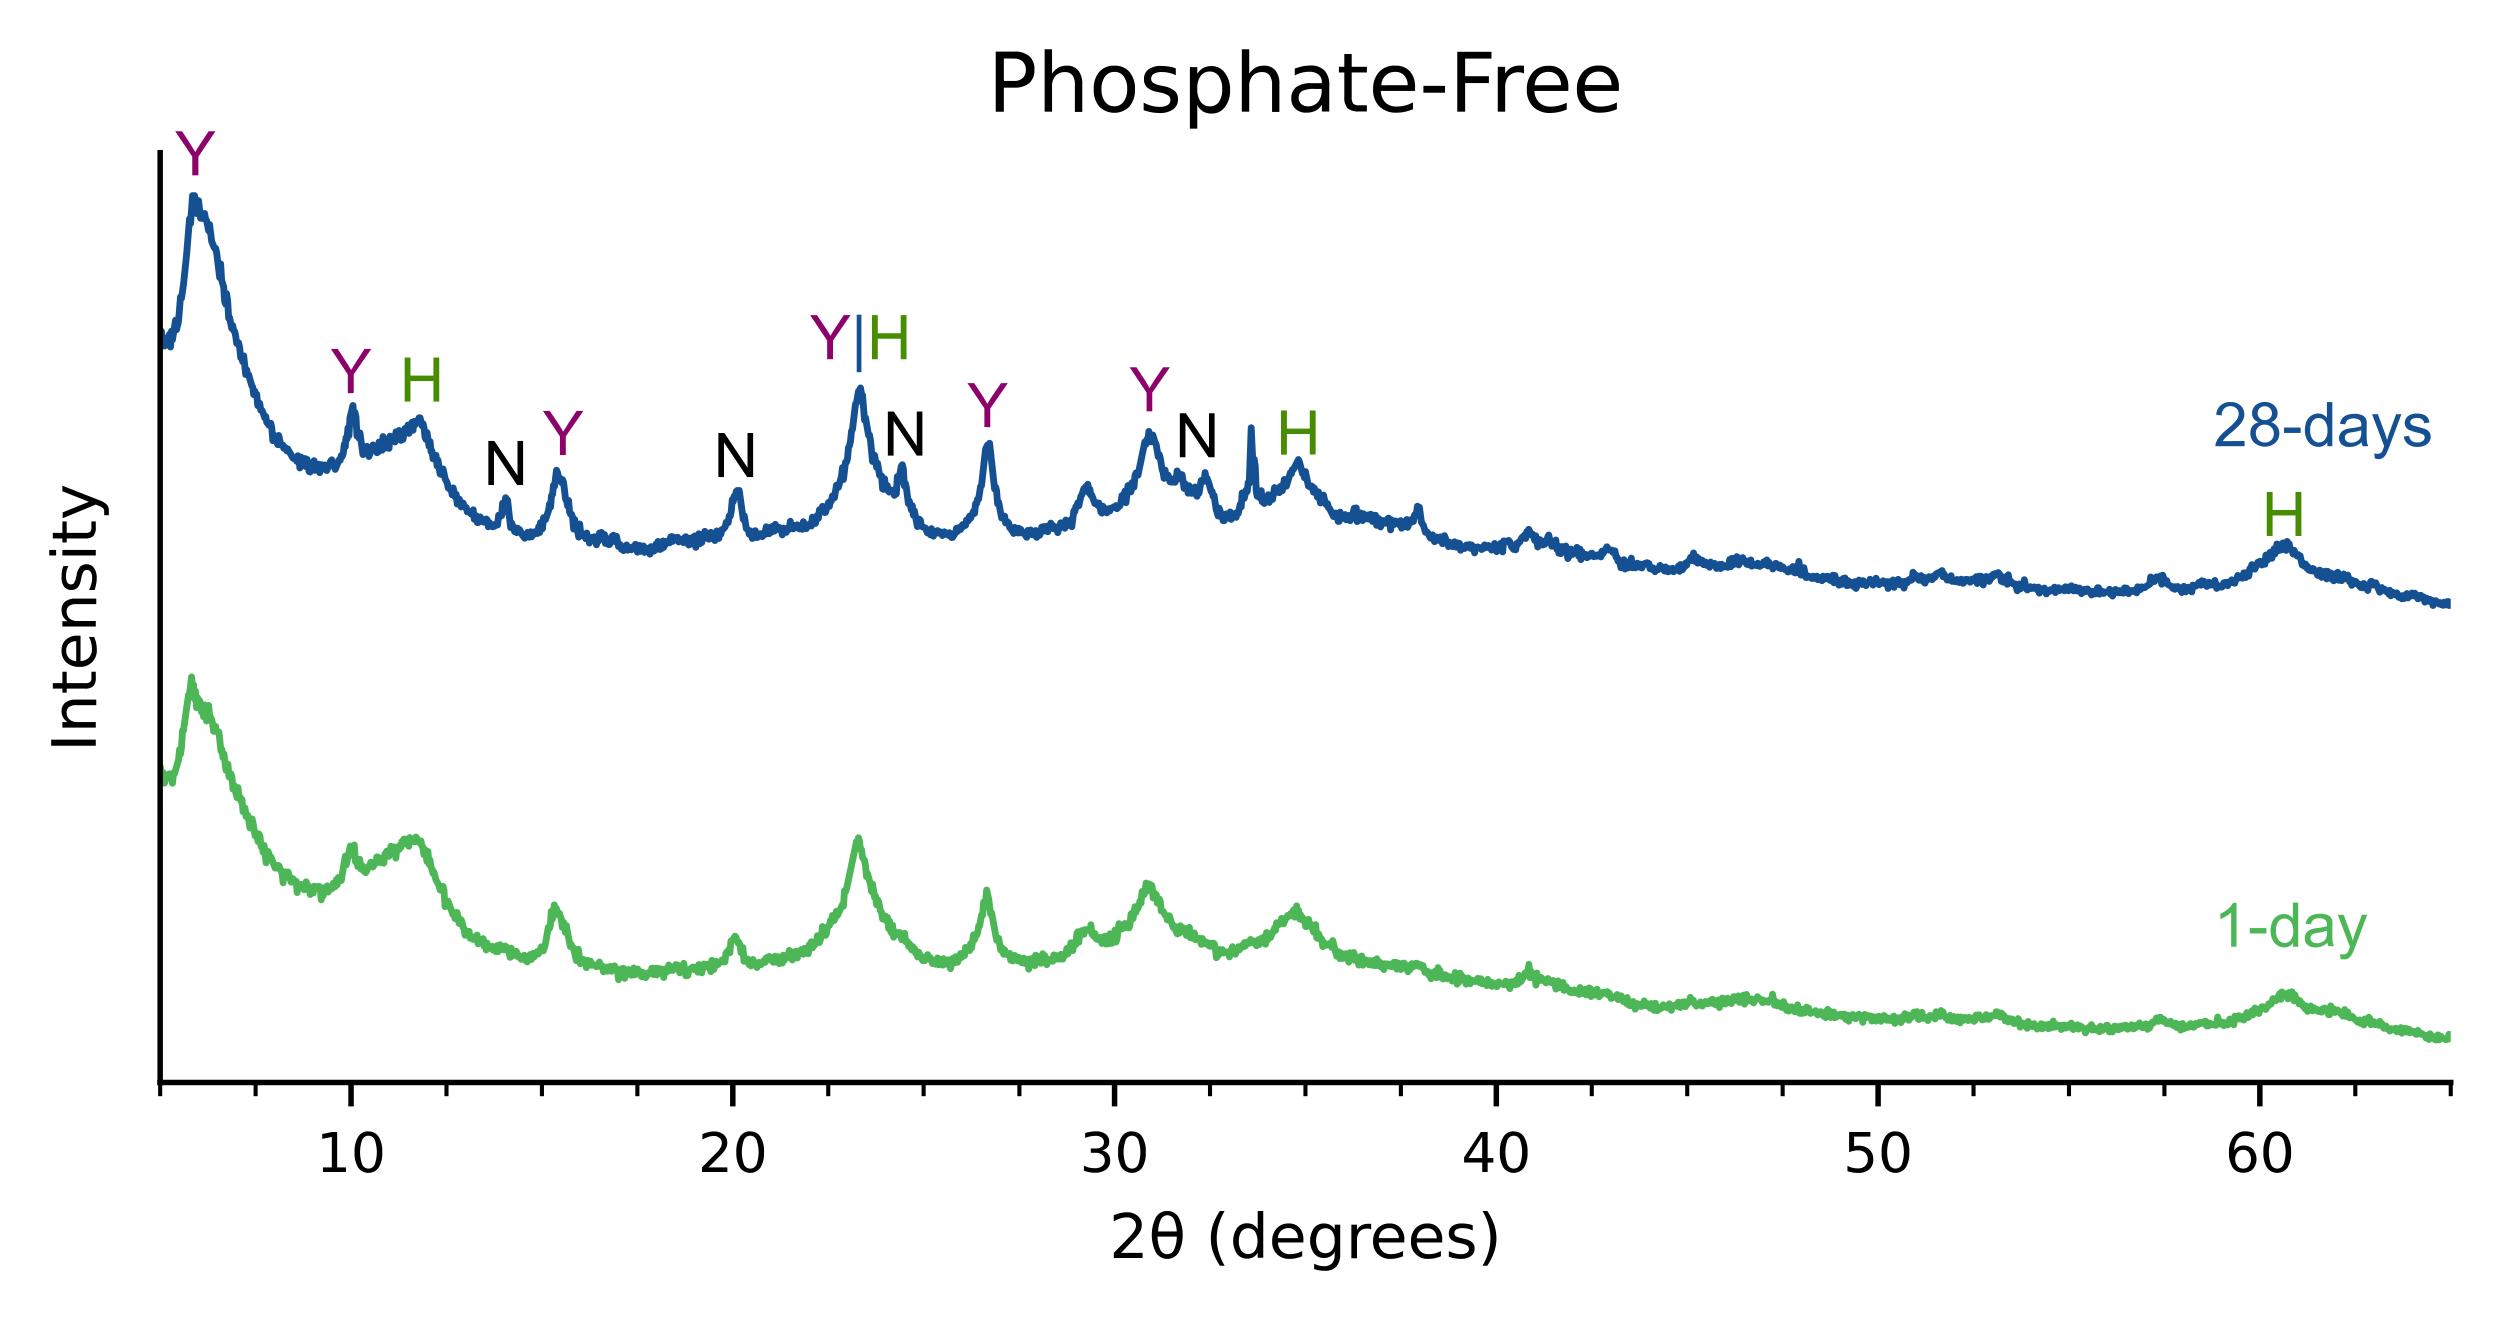 <svg xmlns="http://www.w3.org/2000/svg" xmlns:xlink="http://www.w3.org/1999/xlink" width="365.41" height="192.94" viewBox="0 0 365.41 192.94"><defs><style>.cls-1,.cls-6,.cls-7,.cls-8{fill:none;}.cls-2{fill:#fff;}.cls-3,.cls-4,.cls-8{stroke:#000;}.cls-3,.cls-4,.cls-6,.cls-7{stroke-linejoin:round;}.cls-3,.cls-8{stroke-width:0.8px;}.cls-4{stroke-width:0.6px;}.cls-5{clip-path:url(#clip-path);}.cls-6{stroke:#4db758;}.cls-6,.cls-7,.cls-8{stroke-linecap:square;}.cls-7{stroke:#145092;}.cls-9{fill:#8d026a;}.cls-10{fill:#478d02;}.cls-11{fill:#145092;}.cls-12{fill:#4db758;}</style><clipPath id="clip-path"><rect class="cls-1" x="23.41" y="22.32" width="334.8" height="135.9"/></clipPath></defs><g id="Layer_1" data-name="Layer 1"><g id="figure_1" data-name="figure 1"><g id="patch_1" data-name="patch 1"><path class="cls-2" d="M0,192.94H365.41V0H0Z"/></g><g id="axes_1" data-name="axes 1"><g id="patch_2" data-name="patch 2"><path class="cls-2" d="M23.41,158.22h334.8V22.32H23.41Z"/></g><g id="matplotlib.axis_1" data-name="matplotlib.axis 1"><g id="xtick_1" data-name="xtick 1"><g id="line2d_1" data-name="line2d 1"><path id="m3a9fc99c2d" class="cls-3" d="M51.31,158.22v3.5"/></g><g id="text_1" data-name="text 1"><path id="DejaVuSans-31" d="M47.21,170.63H48.5v-4.45l-1.4.28v-.71l1.39-.29h.79v5.17h1.29v.67H47.21Z"/><path id="DejaVuSans-30" d="M53.85,166a1,1,0,0,0-.91.6,5.41,5.41,0,0,0,0,3.61,1,1,0,0,0,1.83,0,5.41,5.41,0,0,0,0-3.61A1,1,0,0,0,53.85,166Zm0-.62a1.68,1.68,0,0,1,1.5.78,4,4,0,0,1,.52,2.25,4,4,0,0,1-.52,2.25,1.84,1.84,0,0,1-3,0,4,4,0,0,1-.52-2.25,4,4,0,0,1,.52-2.25A1.67,1.67,0,0,1,53.85,165.36Z"/></g></g><g id="xtick_2" data-name="xtick 2"><g id="line2d_2" data-name="line2d 2"><path id="m3a9fc99c2d-2" data-name="m3a9fc99c2d" class="cls-3" d="M107.11,158.22v3.5"/></g><g id="text_2" data-name="text 2"><path id="DejaVuSans-32" d="M103.56,170.63h2.75v.67h-3.7v-.67l1.22-1.24c.52-.53.84-.86,1-1a3.47,3.47,0,0,0,.52-.72,1.27,1.27,0,0,0,.16-.58.94.94,0,0,0-.33-.75,1.21,1.21,0,0,0-.85-.3,2.77,2.77,0,0,0-.78.13,5.06,5.06,0,0,0-.88.39v-.79a5.1,5.1,0,0,1,.89-.29,3,3,0,0,1,.75-.1,2.19,2.19,0,0,1,1.45.45,1.5,1.5,0,0,1,.54,1.21,1.81,1.81,0,0,1-.14.69,3.23,3.23,0,0,1-.49.75c-.06.08-.27.3-.62.66Z"/><path id="DejaVuSans-30-2" data-name="DejaVuSans-30" d="M109.65,166a1,1,0,0,0-.91.6,5.41,5.41,0,0,0,0,3.61,1,1,0,0,0,1.83,0,5.41,5.41,0,0,0,0-3.61A1,1,0,0,0,109.65,166Zm0-.62a1.68,1.68,0,0,1,1.5.78,4,4,0,0,1,.52,2.25,4,4,0,0,1-.52,2.25,1.84,1.84,0,0,1-3,0,4,4,0,0,1-.52-2.25,4,4,0,0,1,.52-2.25A1.67,1.67,0,0,1,109.65,165.36Z"/></g></g><g id="xtick_3" data-name="xtick 3"><g id="line2d_3" data-name="line2d 3"><path id="m3a9fc99c2d-3" data-name="m3a9fc99c2d" class="cls-3" d="M162.91,158.22v3.5"/></g><g id="text_3" data-name="text 3"><path id="DejaVuSans-33" d="M161.07,168.15a1.5,1.5,0,0,1,.88.51,1.43,1.43,0,0,1,.32.94,1.63,1.63,0,0,1-.59,1.34,2.7,2.7,0,0,1-1.69.47,4,4,0,0,1-.76-.07,5.35,5.35,0,0,1-.8-.22v-.76a2.86,2.86,0,0,0,.72.29,3.61,3.61,0,0,0,.82.1,1.83,1.83,0,0,0,1.13-.3,1,1,0,0,0,.38-.85,1,1,0,0,0-.36-.8,1.51,1.51,0,0,0-1-.3h-.68v-.64h.71a1.43,1.43,0,0,0,.89-.24.8.8,0,0,0,.31-.67.82.82,0,0,0-.32-.69,1.49,1.49,0,0,0-.91-.24,4.48,4.48,0,0,0-.7.07,6.21,6.21,0,0,0-.81.22v-.7a8.18,8.18,0,0,1,.84-.19,4.91,4.91,0,0,1,.74-.06,2.26,2.26,0,0,1,1.42.41,1.32,1.32,0,0,1,.52,1.1,1.26,1.26,0,0,1-.27.82A1.45,1.45,0,0,1,161.07,168.15Z"/><path id="DejaVuSans-30-3" data-name="DejaVuSans-30" d="M165.45,166a1,1,0,0,0-.91.6,5.41,5.41,0,0,0,0,3.61,1,1,0,0,0,1.83,0,5.41,5.41,0,0,0,0-3.61A1,1,0,0,0,165.45,166Zm0-.62a1.68,1.68,0,0,1,1.5.78,4,4,0,0,1,.52,2.25,4,4,0,0,1-.52,2.25,1.84,1.84,0,0,1-3,0,4,4,0,0,1-.52-2.25,4,4,0,0,1,.52-2.25A1.67,1.67,0,0,1,165.45,165.36Z"/></g></g><g id="xtick_4" data-name="xtick 4"><g id="line2d_4" data-name="line2d 4"><path id="m3a9fc99c2d-4" data-name="m3a9fc99c2d" class="cls-3" d="M218.71,158.22v3.5"/></g><g id="text_4" data-name="text 4"><path id="DejaVuSans-34" d="M216.64,166.15l-2,3.12h2Zm-.2-.69h1v3.81h.83v.65h-.83v1.38h-.79v-1.38H214v-.76Z"/><path id="DejaVuSans-30-4" data-name="DejaVuSans-30" d="M221.25,166a1,1,0,0,0-.91.6,5.41,5.41,0,0,0,0,3.61,1,1,0,0,0,1.83,0,5.41,5.41,0,0,0,0-3.61A1,1,0,0,0,221.25,166Zm0-.62a1.68,1.68,0,0,1,1.5.78,4,4,0,0,1,.52,2.25,4,4,0,0,1-.52,2.25,1.84,1.84,0,0,1-3,0,4,4,0,0,1-.52-2.25,4,4,0,0,1,.52-2.25A1.67,1.67,0,0,1,221.25,165.36Z"/></g></g><g id="xtick_5" data-name="xtick 5"><g id="line2d_5" data-name="line2d 5"><path id="m3a9fc99c2d-5" data-name="m3a9fc99c2d" class="cls-3" d="M274.51,158.22v3.5"/></g><g id="text_5" data-name="text 5"><path id="DejaVuSans-35" d="M270.28,165.46h3.1v.67H271v1.43a1.89,1.89,0,0,1,.34-.09,2,2,0,0,1,.34,0,2.17,2.17,0,0,1,1.55.54,1.88,1.88,0,0,1,.57,1.45,1.86,1.86,0,0,1-.58,1.46,2.43,2.43,0,0,1-1.66.52,4.93,4.93,0,0,1-.75-.06,6.3,6.3,0,0,1-.78-.19v-.79a3.16,3.16,0,0,0,.72.28,3.44,3.44,0,0,0,.8.1,1.54,1.54,0,0,0,1.07-.36,1.39,1.39,0,0,0,0-1.93,1.53,1.53,0,0,0-1.07-.35,2.7,2.7,0,0,0-.63.07,3.5,3.5,0,0,0-.65.21Z"/><path id="DejaVuSans-30-5" data-name="DejaVuSans-30" d="M277.05,166a1,1,0,0,0-.91.6,5.41,5.41,0,0,0,0,3.61,1,1,0,0,0,1.83,0,5.41,5.41,0,0,0,0-3.61A1,1,0,0,0,277.05,166Zm0-.62a1.68,1.68,0,0,1,1.5.78,4,4,0,0,1,.52,2.25,4,4,0,0,1-.52,2.25,1.84,1.84,0,0,1-3,0,4,4,0,0,1-.52-2.25,4,4,0,0,1,.52-2.25A1.67,1.67,0,0,1,277.05,165.36Z"/></g></g><g id="xtick_6" data-name="xtick 6"><g id="line2d_6" data-name="line2d 6"><path id="m3a9fc99c2d-6" data-name="m3a9fc99c2d" class="cls-3" d="M330.31,158.22v3.5"/></g><g id="text_6" data-name="text 6"><path id="DejaVuSans-36" d="M327.86,168.07a1.06,1.06,0,0,0-.84.36,1.75,1.75,0,0,0,0,2,1.07,1.07,0,0,0,.84.37,1,1,0,0,0,.84-.37,1.75,1.75,0,0,0,0-2A1,1,0,0,0,327.86,168.07Zm1.57-2.48v.72a3.57,3.57,0,0,0-.6-.21,2.47,2.47,0,0,0-.6-.08,1.45,1.45,0,0,0-1.2.53,2.86,2.86,0,0,0-.47,1.59,1.69,1.69,0,0,1,.58-.52,1.65,1.65,0,0,1,.77-.18,1.83,1.83,0,0,1,1.39.54,2.27,2.27,0,0,1,0,2.89,1.91,1.91,0,0,1-1.42.54,1.79,1.79,0,0,1-1.55-.77,4,4,0,0,1-.53-2.25,3.44,3.44,0,0,1,.66-2.21,2.11,2.11,0,0,1,1.76-.82,3.21,3.21,0,0,1,.6.06A6,6,0,0,1,329.43,165.59Z"/><path id="DejaVuSans-30-6" data-name="DejaVuSans-30" d="M332.85,166a1,1,0,0,0-.91.6,5.41,5.41,0,0,0,0,3.61,1,1,0,0,0,1.83,0,5.41,5.41,0,0,0,0-3.61A1,1,0,0,0,332.85,166Zm0-.62a1.68,1.68,0,0,1,1.5.78,4,4,0,0,1,.52,2.25,4,4,0,0,1-.52,2.25,1.84,1.84,0,0,1-3,0,4,4,0,0,1-.52-2.25,4,4,0,0,1,.52-2.25A1.67,1.67,0,0,1,332.85,165.36Z"/></g></g><g id="xtick_7" data-name="xtick 7"><g id="line2d_7" data-name="line2d 7"><path id="m4245149b59" class="cls-4" d="M23.41,158.22v2"/></g></g><g id="xtick_8" data-name="xtick 8"><g id="line2d_8" data-name="line2d 8"><path id="m4245149b59-2" data-name="m4245149b59" class="cls-4" d="M37.36,158.22v2"/></g></g><g id="xtick_9" data-name="xtick 9"><g id="line2d_9" data-name="line2d 9"><path id="m4245149b59-3" data-name="m4245149b59" class="cls-4" d="M65.26,158.22v2"/></g></g><g id="xtick_10" data-name="xtick 10"><g id="line2d_10" data-name="line2d 10"><path id="m4245149b59-4" data-name="m4245149b59" class="cls-4" d="M79.21,158.22v2"/></g></g><g id="xtick_11" data-name="xtick 11"><g id="line2d_11" data-name="line2d 11"><path id="m4245149b59-5" data-name="m4245149b59" class="cls-4" d="M93.16,158.22v2"/></g></g><g id="xtick_12" data-name="xtick 12"><g id="line2d_12" data-name="line2d 12"><path id="m4245149b59-6" data-name="m4245149b59" class="cls-4" d="M121.06,158.22v2"/></g></g><g id="xtick_13" data-name="xtick 13"><g id="line2d_13" data-name="line2d 13"><path id="m4245149b59-7" data-name="m4245149b59" class="cls-4" d="M135,158.22v2"/></g></g><g id="xtick_14" data-name="xtick 14"><g id="line2d_14" data-name="line2d 14"><path id="m4245149b59-8" data-name="m4245149b59" class="cls-4" d="M149,158.22v2"/></g></g><g id="xtick_15" data-name="xtick 15"><g id="line2d_15" data-name="line2d 15"><path id="m4245149b59-9" data-name="m4245149b59" class="cls-4" d="M176.86,158.22v2"/></g></g><g id="xtick_16" data-name="xtick 16"><g id="line2d_16" data-name="line2d 16"><path id="m4245149b59-10" data-name="m4245149b59" class="cls-4" d="M190.81,158.22v2"/></g></g><g id="xtick_17" data-name="xtick 17"><g id="line2d_17" data-name="line2d 17"><path id="m4245149b59-11" data-name="m4245149b59" class="cls-4" d="M204.76,158.22v2"/></g></g><g id="xtick_18" data-name="xtick 18"><g id="line2d_18" data-name="line2d 18"><path id="m4245149b59-12" data-name="m4245149b59" class="cls-4" d="M232.66,158.22v2"/></g></g><g id="xtick_19" data-name="xtick 19"><g id="line2d_19" data-name="line2d 19"><path id="m4245149b59-13" data-name="m4245149b59" class="cls-4" d="M246.61,158.22v2"/></g></g><g id="xtick_20" data-name="xtick 20"><g id="line2d_20" data-name="line2d 20"><path id="m4245149b59-14" data-name="m4245149b59" class="cls-4" d="M260.56,158.22v2"/></g></g><g id="xtick_21" data-name="xtick 21"><g id="line2d_21" data-name="line2d 21"><path id="m4245149b59-15" data-name="m4245149b59" class="cls-4" d="M288.46,158.22v2"/></g></g><g id="xtick_22" data-name="xtick 22"><g id="line2d_22" data-name="line2d 22"><path id="m4245149b59-16" data-name="m4245149b59" class="cls-4" d="M302.41,158.22v2"/></g></g><g id="xtick_23" data-name="xtick 23"><g id="line2d_23" data-name="line2d 23"><path id="m4245149b59-17" data-name="m4245149b59" class="cls-4" d="M316.36,158.22v2"/></g></g><g id="xtick_24" data-name="xtick 24"><g id="line2d_24" data-name="line2d 24"><path id="m4245149b59-18" data-name="m4245149b59" class="cls-4" d="M344.26,158.22v2"/></g></g><g id="xtick_25" data-name="xtick 25"><g id="line2d_25" data-name="line2d 25"><path id="m4245149b59-19" data-name="m4245149b59" class="cls-4" d="M358.21,158.22v2"/></g></g><g id="text_7" data-name="text 7"><path id="DejaVuSans-32-2" data-name="DejaVuSans-32" d="M163.87,183.12H167v.75H162.8v-.75l1.38-1.4c.58-.59.94-1,1.09-1.14a4.33,4.33,0,0,0,.6-.81,1.47,1.47,0,0,0,.17-.65,1.1,1.1,0,0,0-.37-.85,1.37,1.37,0,0,0-1-.33,2.87,2.87,0,0,0-.88.14,5.21,5.21,0,0,0-1,.44v-.9a7.14,7.14,0,0,1,1-.32,4,4,0,0,1,.86-.11,2.42,2.42,0,0,1,1.62.51,1.67,1.67,0,0,1,.61,1.36,2,2,0,0,1-.15.77,4,4,0,0,1-.55.85l-.7.74Z"/><path id="DejaVuSans-3b8" d="M172,180.75h-2.8a4.62,4.62,0,0,0,.37,1.87,1.11,1.11,0,0,0,2.06,0A4.78,4.78,0,0,0,172,180.75Zm0-.75a5.64,5.64,0,0,0-.36-1.69,1.16,1.16,0,0,0-1-.69,1.12,1.12,0,0,0-1,.69,4.45,4.45,0,0,0-.36,1.69Zm-1.39-3a1.88,1.88,0,0,1,1.66.93,5.8,5.8,0,0,1,0,5.14,1.94,1.94,0,0,1-3.32,0,5.8,5.8,0,0,1,0-5.14A1.87,1.87,0,0,1,170.62,177Z"/><path id="DejaVuSans-20" d="M173.37,183.87"/><path id="DejaVuSans-28" d="M179,177a8.86,8.86,0,0,0-.87,2,7.08,7.08,0,0,0,0,4,8.74,8.74,0,0,0,.87,2h-.7a9.23,9.23,0,0,1-1-2,6.32,6.32,0,0,1-.32-2,6.2,6.2,0,0,1,.32-2,9.23,9.23,0,0,1,1-2Z"/><path id="DejaVuSans-64" d="M183.83,179.69V177h.81v6.84h-.81v-.74a1.67,1.67,0,0,1-.64.65,1.84,1.84,0,0,1-.94.22,1.77,1.77,0,0,1-1.45-.71,3.42,3.42,0,0,1,0-3.75,1.77,1.77,0,0,1,1.45-.71,2,2,0,0,1,.94.21A1.67,1.67,0,0,1,183.83,179.69Zm-2.75,1.72a2.38,2.38,0,0,0,.36,1.4,1.26,1.26,0,0,0,2,0,2.83,2.83,0,0,0,0-2.8,1.27,1.27,0,0,0-2,0A2.4,2.4,0,0,0,181.08,181.41Z"/><path id="DejaVuSans-65" d="M190.51,181.21v.39H186.8a1.83,1.83,0,0,0,.5,1.27,1.69,1.69,0,0,0,1.25.44,3.91,3.91,0,0,0,.91-.11,4,4,0,0,0,.87-.35v.77a4.7,4.7,0,0,1-.9.28,4.05,4.05,0,0,1-.92.1,2.52,2.52,0,0,1-1.87-.69,2.47,2.47,0,0,1-.69-1.85,2.7,2.7,0,0,1,.66-1.92,2.28,2.28,0,0,1,1.76-.71,2,2,0,0,1,1.57.64A2.52,2.52,0,0,1,190.51,181.21Zm-.8-.24a1.52,1.52,0,0,0-.38-1.06,1.25,1.25,0,0,0-1-.4,1.49,1.49,0,0,0-1.08.39,1.59,1.59,0,0,0-.47,1.07Z"/><path id="DejaVuSans-67" d="M195.08,181.35a2.24,2.24,0,0,0-.36-1.36,1.31,1.31,0,0,0-2,0,2.75,2.75,0,0,0,0,2.72,1.31,1.31,0,0,0,2,0A2.24,2.24,0,0,0,195.08,181.35Zm.81,1.91a2.71,2.71,0,0,1-.56,1.87,2.19,2.19,0,0,1-1.71.61,5.1,5.1,0,0,1-.8-.06,3.86,3.86,0,0,1-.74-.2v-.78a3.49,3.49,0,0,0,.71.28,2.74,2.74,0,0,0,.7.09,1.55,1.55,0,0,0,1.19-.41,1.75,1.75,0,0,0,.4-1.26V183a1.67,1.67,0,0,1-.64.65,1.84,1.84,0,0,1-.94.22,1.79,1.79,0,0,1-1.46-.69,3.32,3.32,0,0,1,0-3.66,1.79,1.79,0,0,1,1.46-.69,2,2,0,0,1,.94.21,1.74,1.74,0,0,1,.64.65V179h.81Z"/><path id="DejaVuSans-72" d="M200.41,179.7a1,1,0,0,0-.3-.11,1.34,1.34,0,0,0-.35,0,1.3,1.3,0,0,0-1.06.45,2,2,0,0,0-.36,1.28v2.59h-.82V179h.82v.76a1.61,1.61,0,0,1,.66-.66,2,2,0,0,1,1-.22h.19l.22,0Z"/><path id="DejaVuSans-65-2" data-name="DejaVuSans-65" d="M205.26,181.21v.39h-3.72a1.88,1.88,0,0,0,.51,1.27,1.69,1.69,0,0,0,1.25.44,3.82,3.82,0,0,0,.9-.11,3.6,3.6,0,0,0,.87-.35v.77a4.6,4.6,0,0,1-.89.28,4.08,4.08,0,0,1-.93.1,2.51,2.51,0,0,1-1.86-.69,2.47,2.47,0,0,1-.69-1.85,2.74,2.74,0,0,1,.65-1.92,2.29,2.29,0,0,1,1.76-.71,2,2,0,0,1,1.57.64A2.47,2.47,0,0,1,205.26,181.21Zm-.81-.24a1.52,1.52,0,0,0-.37-1.06,1.25,1.25,0,0,0-1-.4,1.49,1.49,0,0,0-1.08.39,1.59,1.59,0,0,0-.47,1.07Z"/><path id="DejaVuSans-65-3" data-name="DejaVuSans-65" d="M210.8,181.21v.39h-3.72a1.87,1.87,0,0,0,.5,1.27,1.7,1.7,0,0,0,1.26.44,3.82,3.82,0,0,0,.9-.11,4,4,0,0,0,.87-.35v.77a4.83,4.83,0,0,1-.89.28,4.2,4.2,0,0,1-.93.1,2.38,2.38,0,0,1-2.55-2.54,2.74,2.74,0,0,1,.65-1.92,2.29,2.29,0,0,1,1.76-.71,2,2,0,0,1,1.57.64A2.47,2.47,0,0,1,210.8,181.21ZM210,181a1.52,1.52,0,0,0-.37-1.06,1.25,1.25,0,0,0-1-.4,1.49,1.49,0,0,0-1.08.39,1.59,1.59,0,0,0-.47,1.07Z"/><path id="DejaVuSans-73" d="M215.26,179.09v.77a2.89,2.89,0,0,0-.71-.27,3.77,3.77,0,0,0-.76-.08,1.83,1.83,0,0,0-.91.18.61.61,0,0,0-.3.55.52.52,0,0,0,.22.45,2.77,2.77,0,0,0,.86.3l.28.06a2.79,2.79,0,0,1,1.23.52,1.24,1.24,0,0,1,.36.94,1.29,1.29,0,0,1-.54,1.09,2.54,2.54,0,0,1-1.5.4,4.74,4.74,0,0,1-.82-.08,6.62,6.62,0,0,1-.9-.23v-.84a3.75,3.75,0,0,0,.88.35,3.24,3.24,0,0,0,.86.12,1.66,1.66,0,0,0,.88-.2.62.62,0,0,0,.31-.55.6.6,0,0,0-.23-.5,2.6,2.6,0,0,0-1-.34l-.28-.07a2.17,2.17,0,0,1-1.09-.48,1.22,1.22,0,0,1-.33-.9,1.29,1.29,0,0,1,.49-1.07,2.29,2.29,0,0,1,1.4-.38,4.46,4.46,0,0,1,.84.07A3.12,3.12,0,0,1,215.26,179.09Z"/><path id="DejaVuSans-29" d="M216.69,177h.7a9.23,9.23,0,0,1,1,2,6.21,6.21,0,0,1,.33,2,6.34,6.34,0,0,1-.33,2,9.23,9.23,0,0,1-1,2h-.7a8.74,8.74,0,0,0,.87-2,7.08,7.08,0,0,0,0-4A8.86,8.86,0,0,0,216.69,177Z"/></g></g><g id="matplotlib.axis_2" data-name="matplotlib.axis 2"><g id="text_8" data-name="text 8"><path id="DejaVuSans-49" d="M7.48,109v-.89H14V109Z"/><path id="DejaVuSans-6e" d="M11.07,102.26h3v.81H11.09a1.68,1.68,0,0,0-1,.27,1,1,0,0,0-.35.82,1.31,1.31,0,0,0,.42,1,1.65,1.65,0,0,0,1.14.38H14v.81H9.12v-.81h.76a1.94,1.94,0,0,1-.66-.68A1.83,1.83,0,0,1,9,104a1.56,1.56,0,0,1,.52-1.28A2.39,2.39,0,0,1,11.07,102.26Z"/><path id="DejaVuSans-74" d="M7.72,99.85h1.4V98.18h.63v1.67h2.67a1.18,1.18,0,0,0,.77-.17.92.92,0,0,0,.17-.67v-.83H14V99a1.83,1.83,0,0,1-.35,1.29,1.75,1.75,0,0,1-1.27.36H9.75v.59H9.12v-.59H7.72Z"/><path id="DejaVuSans-65-4" data-name="DejaVuSans-65" d="M11.38,92.91h.39v3.72A1.88,1.88,0,0,0,13,96.12a1.72,1.72,0,0,0,.44-1.25,3.82,3.82,0,0,0-.11-.9A3.77,3.77,0,0,0,13,93.1h.77a5.73,5.73,0,0,1,.28.89,4.73,4.73,0,0,1,.1.93,2.38,2.38,0,0,1-2.54,2.55,2.74,2.74,0,0,1-1.92-.65A2.29,2.29,0,0,1,9,95.06a2,2,0,0,1,.64-1.57A2.46,2.46,0,0,1,11.38,92.91Zm-.24.81a1.52,1.52,0,0,0-1.06.37,1.25,1.25,0,0,0-.4,1,1.49,1.49,0,0,0,.39,1.08,1.59,1.59,0,0,0,1.07.47Z"/><path id="DejaVuSans-6e-2" data-name="DejaVuSans-6e" d="M11.07,87.49h3v.81H11.09a1.68,1.68,0,0,0-1,.27,1,1,0,0,0-.35.82,1.31,1.31,0,0,0,.42,1,1.65,1.65,0,0,0,1.14.38H14v.81H9.12V90.8h.76a1.94,1.94,0,0,1-.66-.68A1.83,1.83,0,0,1,9,89.21a1.56,1.56,0,0,1,.52-1.28A2.39,2.39,0,0,1,11.07,87.49Z"/><path id="DejaVuSans-73-2" data-name="DejaVuSans-73" d="M9.26,82.74H10a3,3,0,0,0-.35,1.48,1.78,1.78,0,0,0,.18.9.61.61,0,0,0,.55.3.51.51,0,0,0,.44-.21,2.65,2.65,0,0,0,.31-.87l.06-.28a2.63,2.63,0,0,1,.52-1.22,1.24,1.24,0,0,1,.94-.36,1.29,1.29,0,0,1,1.09.54,2.51,2.51,0,0,1,.4,1.49,5,5,0,0,1-.08.83,7.46,7.46,0,0,1-.23.9H13a3.82,3.82,0,0,0,.35-.89,3.13,3.13,0,0,0,.12-.86,1.6,1.6,0,0,0-.2-.87.61.61,0,0,0-.55-.31.58.58,0,0,0-.5.22,2.68,2.68,0,0,0-.34,1l-.07.28a2.13,2.13,0,0,1-.48,1.09,1.22,1.22,0,0,1-.9.33,1.26,1.26,0,0,1-1.07-.49A2.2,2.2,0,0,1,9,84.31a5.53,5.53,0,0,1,.06-.84A3.89,3.89,0,0,1,9.26,82.74Z"/><path id="DejaVuSans-69" d="M9.12,81.19v-.81H14v.81Zm-1.92,0v-.81h1v.81Z"/><path id="DejaVuSans-74-2" data-name="DejaVuSans-74" d="M7.72,77.89h1.4V76.22h.63v1.67h2.67a1.18,1.18,0,0,0,.77-.17.92.92,0,0,0,.17-.67v-.83H14v.83a1.87,1.87,0,0,1-.35,1.3,1.8,1.8,0,0,1-1.27.35H9.75v.59H9.12V78.7H7.72Z"/><path id="DejaVuSans-79" d="M14.5,73.11a2.92,2.92,0,0,1,1.14.67,1.33,1.33,0,0,1,.27.87v.65h-.68v-.48a.82.82,0,0,0-.15-.52,2.16,2.16,0,0,0-.75-.41L14,73.75l-4.84,2v-.86L13,73.34,9.12,71.81V71Z"/></g></g><g id="line2d_34" data-name="line2d 34"><g class="cls-5"><path class="cls-6" d="M23.45,112.22l.15.72.15-.1.14.15.15,1.48.15-.57.14-.09.3-.63.14-.08.3.57.14.82.15-1.52.14.13.59-2,.15-1.54.14.68.15-1,.15-2.47h.14l.3-2.18.44-3.06.14-.08.3-2.51.14,1.68.15-.52.15,2.07.14-1.12.15,2.39.15-1.46.14,1.41.15-1,.14.37.15,1.32.15-1,.14,1.68.15-1.73.29,2.35.3-2.27.14,1.38.3.66.14.58.15,1.16.15,0,.14-.73.15.79.15,0L32,107l.3,2.79.14-.23.15,1.19.15-.56.29,2.4.29-.89.15,1.83.14.13.15-.55.15.53.14,1.7.15-.56.44,1.81.15-1.47.14,1.45.15-.08.15.63.14-.26.15,1.78.15-.64.14.1.15,1.25.15-.31.14.25.29,1.74.3-1.34.14.57.3,1.9.14-.42.3,1.27.14-1.11.15.38.15,1.47.14-.24.15,1.06.15-1,.29,2.54.15-.4.14-1.26.3.76.14.08.59,1.59.14-.41.15.43.15-.41.14.07.3.74.14.43.15,1.31.15-1.32.14-.29.15.69.29-.67.44,1.49.15-.55.15.06.14.54.15.05.15-.23.14,1.65.15-.89.15-.21.14.18.15-.27.44.79.29-1.17.15.52.14,0,.15.33.15,1,.14-.11.15-.75.15.64.14-1,.3.3.14-.25.15.3.15-.31.14.22.15,1.75.15-1.68.14,1.09.15-1.19.15.31.29-.58.14.91.15-.66.15.28.14-.36.15.22.15-.77.29.49.15-1,.14.73.15-1.06.15,0,.29.45.29-1.86.3-1.72.14,1.3.59-2.77.14.28.15-.13.15,1.24.14-1.55.15,2.38L52,126l.14-.34.15,1,.29-1.06.15,1.4.15-.55.14.71.44.4.15-.3.15-.58.14.14.3-.8.14.12.15.59.15-.19.14-.56.15.21.14-.94.15,0,.15.47.14-.2.15.58.15-.66.14.06.15.66.15-1.3.29-.46.29.77.15-.37.15-1.1.14.87.3-.8.14.23.15,1.42.15-1.58.29.35.15-.67.14.36.15-.89.14.2.15-.54.15.68.14-.69.15.26.15-.2.14,1,.15-1.28.15.46.14,0,.3.16.14,0,.15-.7.59.91.14-.34.15.77.15.16.14,1.09.15-.75.14.56.15,1.18.15-1.47.14,1.83.15-.6.15,1.08.14.19.15.72.15-.2.29,1.16.44.77.15.66.14.08.3-.59.14.5.15,2.47.29-.48.15-.34.73,2,.15-.32.14.88.15-.21.15-.68.14.54.15,1.06.15,0,.14-.55.15.3.15.84.14.14.15,1,.15-.63.14.42.3-.37.14,1,.3-.18.14.36.15-.36.15.06.14.43.15-.76.14,1.28.15-.33.29.23.15-.17.15-.49.14,1.1.15-.57.15,1.13.14-1,.15.8.15-.09.14.06.3-.31.14.56.15-.31.15,0,.14.55.15-.9.15.87.29-1,.14.71.15-.27.15.09.14.24.15-.58.29.21.3.8.14.65.15-1.35.15,1.16.14-.33.15.18.15-.11.14-.43.15.28.15.55.14-.2.3.54.14-.38.15.33.15-.55.14.73.15-.58.14.83.44-1.09.15.74.15-.21.14-.71.15.54.15-.37h.14l.15-.41.15.36.44-1.06.29.6.29-.86.44-2.6.15.22.15-.41.14-2.14.15,1.17.29-2.11.15.83.14-.34.3,1,.14-.28.3.85.14,1.23.15-.78.15.31.14,1.19.15-1,.29,1.57.3,1.52.14-.3.15.41.15.05.44,1.89.29-1.67.29,2.12.15-.43.29-.2.15.39.14-.13.15.95.15-1.09L86,141l.3-.53.14.62.3-.1.44.31.29-.3.15-.39.29.76.14-.15.15.82.15-.68.14.2.15-.2.15.6.14-.62.15.37.15-.46.14.72.44-.81.44.68.15,1.35.29-1.46.15-.14.15.73.14-.79L91.3,143l.15-1,.14.27.15-.13.14-.43.15.72.15-.57.14.7.15-.14.15-.93.14,1,.15-.63.15.53.14-.75.15.5.15-.18.29.81.15-.66.29.29.15.5.44-.77.29.19.15-.8h.14l.15.93.29-.94.15,1,.14-1,.15.78.15-.57.14-.11.15.57.15-.3.14,1,.15-1.24.29.44.15-.15.15-.88.14.8.15-.55.15.1.14.44.44-.85.15.21.14-.13.3,1.12.29-.59.29-.8.3,1.84.14-.65.15.59.15-.67.14-.09.15-.29.15.09.14-.27.15,0,.15.4.14,0,.15-.41.15.76.14-1.12.15.07.15.94.14.21.15-1.12.14-.19.15.47.15-.37.29-.06.44,1.09.15-1.66.29,1.34.29-1.21.3.5.29-.36.15,0,.14-.32.15,0,.15.29.14,0,.15-1.28.44-.53.14.48.15-1.74.29-.16.3-.54.14.11.3.89.14-.11.15.34.15,1.18.29-.73.15,2,.29-.18.15.2.14-.35.15.8.15-.11.14.31.15-.13.15-.8.29.67.14-.15.15.65.29-.76.3.34.44-.63.14.29L112,140l.15.25.14-.39.15-.06.15.54.14-.37.3.68.14-.82.15-.07.15.87.29-.78.14,1,.3-.67.14.59.15-1.16.15.75.29-.48.29-.35.15-.62.15.24.14,1,.15.16.29-1.19.15.43.15-.53.14,1,.15-.86.15.12.14,0,.15-.5.15.07.14.63.15-.87.29.36.29.44.15-1.36.15,0,.14-.4.15.9.59-.78.14-1,.3,1,.29-.9.15-1.44.29,1.21.15.08.14-.24.15-1,.29-.21.15-.74.14.28.15-1,.29.71.3-1.33.14.62.59-1.27.15-.33.14.25.15-2.29.15.17.14-.35,1.47-7,.14.76.15-1.3.15.5.14,1.23.15,0,.15,1.15.29.41.15.82.14,1.59.15-.48.44,1.64.15,1,.14-1.09.3,1.95.14-.21.15,1.3.15-.76.14.26.29,1.41.15.17.15,1,.14-.36.15.1.15-.18.14.73.15-.52.15,1.61.14-1.09.15,1.45.15.31.14-1.16.15,1.76.15-.87.14.47.3-.1.14.17.15-.37.15.18.14.88.15-.07.29-.87.15,1.25.14-.09.15.07.15.7.14-.37.3.88.14-.5.15.33.15,0,.14.67.15.06.15.48.14-.72.44.85.15.39.15-.29.14.3.15-.58.15.14.14-.45.15.64.14,0L136,140l.29.84.3-.34.14.43.3-.91.14,1,.15-.84.29.06.15.82.15-.94.14.68.15.14.15-.25.14,0,.15-.4.15.09.14,1.2.3-1.47.14.1.15.51.14-.88.15,0,.15.82.29-.75.15-.54.14.58.15-.51h.15l.14.22.15-1.19.15.46.14-.11.15-.34.15.46.14-1,.15.61.29-1.93.15.72.15-.71.14.07.15-.35.15-1h.14l.29-1.65.15.08.15-1.93.14.27.15-.38.15-1.65.29,1.27.29,2.26.15-.18.73,4,.15,0,.15-.3.29,1.74.15-.4.29,1,.15-.63.14.45.15,0,.14.28.3-.23.14,1,.15-.44.15.55.14-.25.15-.57.15.54.14-.26.15.54.15-.53.14.41h.15l.15.38.14-.21.15-.47.15.78.14-.28.15,0,.15-.34.14,1.46.15-1.49.29.85.29-1.08.15,1.21.15-1.54.14.32.15.69.15-.81.29,1,.15-.07.14-1.34.15,1.16.15-.87L153,141l.15-.71.29-.06.15.25.14-.22.15.24.15-.93.14.3.15-.23.14.54.15,0,.15-.43.14.43.15-.68.15,0,.14.69.15-.64.15.14.14-.3.15-.76.15.79.29-.62.15-1,.14,1,.15.14.15-1.18.14.3h.15l.15-1.63.14-.24.15,1.53.15-1.55.14.19.15-.34.14.11.15.44.15-.69.44,0,.29.17.15-.89.14,1.33.3.39.14-.45.15.72.15.15.14-.23.15.1.15.28.14-.46.15.91.15-.91.14.12.15-.27.14,1.16.3-.4.14.34.15-1.45.15.38.14,1,.15-.66.15-.13.14-1.14.15,1.76.15-.43.29-2.26.15.85.14-.3.15.22.15-.08.14-.24.15-.48.15.58.14-.22.15.28.15,0,.14-.44.15-1.58.14-.12.15.8.29-1.75.15.8.15-.55h.14l.3-1.11.14.34.15-1.71.15.53.14-.05.15-.51.15-1.2.14,1.17.15-.18.15-.86.14.15h.15l.15.18.14,1.71.15-.78.15.3H169l.15,1.24.29-.61.15.35.14,1.41.3.08.29.56.15.06.14.61.15-.2.15-.42.29.91.29.84.15-.26.29.89.15.28.15-1,.14.89.15-1.08.29.76.15-.47.44,1.12.14-1,.15.62.15-.8.14,1.53.15-.54.15.59.14-.64.15-.13.15,1,.29-.16.15.11.14-.16.3.89.14-.86.3.77.29-.24.29.43.15.16.14-.44.15.47.15-.11.14-.36.15.12.15.68.14,1.34.15-.35.15,0,.14-.86.3.5.14-.48.15.49.29-.17.3.09.14.14.15.51.15-.94.14.53.15-1.08.14.9.15-.55.15.75.44-1.1.14.47.44-.71.15.28.15-.65.14.48.3-.55.29.17.15-.55.14.28.15-.06.15.3.14-.28.15.18.15.51.29-.91.14.71.3-.9.14-.07.15.65.15-.86.14,1.15.15-1.71.15,1.1.29-.7.15.33.29-.82.15,0,.14-.59.15.35.15-1.1.14.36.3-.15.14-.27.15-.58.14.16.15.64.29-.73.15-.13.15-.36.14,0,.15.1.15-.37.14.07.3-.62.14,1.06.3-1.65.14.9.15-.24.15,1.25.14-.59.15.73.15-.32.14.36.15-.06.15,1,.14,0,.29-1.05.15.9.15-.22.44,1.2.29-1.11.15,1.92.14.09.15-.65.29.83.15-.09.15,1.11.14-.63.44.42.44-.26.3.59.14-1,.44,1.74.15.55.14-.21.15-.45.15,1,.14-.85.15.73.15.1.14-.48.15.21.15-.43.44,1.24.14-1.38.15,1,.15-.29.14,0,.15-.75.15,1.15.14-.09.15-.42.29,1.21.15-1.2.14.08.15-.21.15,1.35.44-.78.44.71.14-.61.3.69.29-.71.15.76.14,0,.15-1,.29,1,.15-.49.15.69.14-.51.29.89.15-.85h.15l.14.19.15-.16.15.31.14-.27.15,0,.15.37.29-.67.15.54.14-.52.15,1,.15-.9.14.64.15-.55.15.86.14-.88.15.6.15-.67.14.13.15.62.15,0,.14.52.15-.82.14.53.15-.79.15-.11.14.5.15-.25.15.08.14-.37.15,0,.29.44.15-.27.15.08.14.35.15-.27.29,1,.15-.09.15-.09.14.05.15.58.15-.38.14.85.15-.85.29-.12.15-.11.14.92.15,0,.15-1.46.14.68.15-.25.15,1,.14-.22.15.45.15-.07.14-.55.15.09.15.51.29-.34.15.28.14-.17.15.55.15-.36.14.33.15-1.22.15.23.14,1.48.15-1.17.14.86.15-1.29.15.25.14.5.15-.21.15.46.14-.09.15.69.29-.9.15.13.15.72.14-.56.15.24h.15l.14-.15.15.13.15-.26h.14L216,143l.15.56.14.06.15-.57.15.73h.14l.15-.31.14.35.15-.28.15.53.14-.92.15.74.29-.35.15.63.15-.52.14.06.15.27.15-.21.14.45.15-.21.15-.49.14.25.44,0,.15.17.29-.53.15.46.15.07.29.56.14-1,.15.36.29-.42.15.5.15-.27.14-.52.15.69.15-1.27.29.9.29-.47.3-.77.14-.11.15.24.15-.27.14-1.14.15,1.94.15-.94.14.83.15-.39.14.68.15-.4.15,1.32.14-1.77.3,1.15.14-.51.15,0,.15.12.14.35.15-.13.15.14.14.33.3-.64.44.59.29-.31.29.7.15.56.29-1.2.15,1,.14-.39.15.06.15.2.14-.64.15,1.17.15-.19.14-.38.15.29.29.17.15.38.15-.27.14.33.3-.4.14.38.15,0,.15-.27.14,0,.15.53.15-1,.29.88.15-.3.14.24.15-.55.14.81.15-.5.15.18.14-.7.15.06.15,1.2.14-.69.15.44.15-.63.14.65.3-.85.29,1.11.15-.59.14.21.15,0,.15-.27.14.11.15-.12.15.08.14-.17.15.5.15-.3.29.8.14-.21.15.1.15-.13.29.08.15-.42.14.75.15-.07.29-.48.3.82.14-.17.3.44.14-.85.15,1.06.15-.21.14.36.15-.59.15.17.14-.2.15.3.14.82.3-.82.29.38.15-.28.14.32.15-.35.15.25.14-.72.3.72.14-.32.15.08.29.61.15-.7.15.8.14-.24.15.45.15-1.06.29,1.1.15-.12.14-.38.15.22.29-.18.15-.41.14.32.15-.17.29.3.3-.59.14.32.15.65.15-.58.44-.23.29.22.15-.62.29.78.15-.7.14-.08.15.35.15-.41.14.73.29-.45.3-.25.14-.67.3.58.14-.16.15.5h.15l.14.36.15-.3.15.08.14-.06.15-.33.15.54.14.06.15-.49.15.13.14-.31.15.33.15-.27.14.27.29-.49.15.18.15-.35.14.65.15-.45.15.61.14-.43.15.19.15-.47.14,1.12.15-.89.15-.13.14-.38.15.25.15.62h.14l.3-.84.14.63.15-.37.29.52.3-1,.14,0,.15.54.14-.51.15.14.15-.29.14.95.15-.58.15-.06.14.07.15-.49.15,1.32.29-1.42.15.91.14-.09.15.13L256,146l.15.19.15.39.58-.9.44.43.15,0,.14.43.15-.35.15.29.14-.18.44.2.15-.33.29.08.15-.93.29,1.61.15-.56.29.65.15-.45.15.26.14-.06.15.48.29-.85.15.94.14-.42.15.77.15-.54.14.64.3-.19.14-.44.15.36.15-.09.14.44.15-.19.15.19.14-1,.3,1.24.14-.46.15.49.15-.63.29.54.15-.21.14-.63.3.16.14.63.15.12.29-.17.29,0,.15-.23.29.63.15-.08.29-.4.44.67.15-.38.15.58.14-1,.15-.21.15.52.14-.27.15.95.15-.75.14.13.15-.19.15.85.14-.24.15.11.29-.34.29-.05.15.31.15-.32.29,0,.15.76.29-.61.15.88.14-.8.3.27.14-.46.15.5.15-.12.14.25.15-.46.15.16.14-.37.15.38.15-.22.14.15.15.88.14-1,.15-.16.29.45.15-.29.29.09.15,0,.15.72.14-.16.15-.46.29.63.3-.66.14-.05.15.11.15.63.29-.31.15-.54.29.24.14.46.3-.33.14.36.15,0,.15-.42.14.47.15-.69.15,1.07.44-.82.29.23.15.47.14-.83.3.37.14-.85.3.64.14-.44.15.76.15-.32.14,0,.44-.87.29.51.15-.58.15,1.06.14.1.44-1.05.15.88.29-.21.44.53.3-.75.14.14.15-.07.15.12.14-.19.15.51.15-1.05.29.46.14-.07.15.3.15-.86.14.33.15-.14.15.62h.14l.15.3.15,0,.14.31.15-.18.15-.54.29.85.15-.67h.14l.15.64.29.09.15-.68.15.23.14.64.15-.86.14.15.15.36.29-.45.3.15.14.31.15-.47.15.4.29-.3.29.48.15-.14.15-.78.29.37.15-.4.44.75.14-.26H290l.15.16.14-.68.29.67.15,0,.29-.52.15.1.29-.13.15.05.15-.58.14,0,.44.77.15-.6.44.41.15.74.14-.44.3.6.14-.49.15.33.29-.27.15.56.14.12.3-.26.14.2.15-.68.15.33.14.93.3-.61.14.38.15-.19.15.14.14-.31.15.75.15-1,.29.71.15-.32.29.38.15-.45.44.79.29-.36.14,0,.15-.42.15.75.14-.6h.15l.15.41.29-.43.15.6.14-.66.15.58.15-.52.14.07.15-.59.15.91.14-.22.15.16.15-.29.14.27.15,0,.15-.19.14.6.15-.62.14.25.15-.29.15.45.14-.13.15.05.15-.36.14.22.3-.51.14.77.15.17.15-.47.29.05.15-.28.14.63.15-.1.15-.36.58.48.15.54.44-.78.14,0,.15.09.15-.52.14.8.15-.4.15.31.29.1.15-.23.29.46.15-.8.29.6.15-.35.14.15.15-.08.15-.46.14,0,.15.26.15.71.29-.44.15.44.29-.84h.14l.44.54.15-.08.15-.47.14.36.15-.39.15.29.29-.41.29.6.3-.14.29-.51.15.09.14.51.15-.09.15-.42.14.29.44-.65.44.71.15-.23.14,0,.15-.34.15.07.14.73.15-.73.15.52.29-.66.15-.22.14.14.3-.36.14-.36.3.5.14-.59.15,0,.29.57.15-.28.14.11.3.52h.14l.15-.16.15.23.14-.42.44.65.3-.38.14.65.3-.45.14,0,.15.83.15-.81.14-.15.15.77.15-.36.14,0,.15.2.15-.08.14-.29.15.27.14-.51.15.44.15-.16.14.27.15-.19.15-.37.29.19.29-.36.15.2.15-.18.29.12.15-.29.14,0,.15.69.15-.12.14.1.15-.41.44.27.14-.1.15,0,.15.16.14-.22.15-1,.15,1,.14.05.15-.34.29.07.15.5.15-.44.14,0,.15.09.15.24.29-.86.29.33.15-.31.15.81.14-1.25.15.27.15-.08.14.23.15-.5.14.08.15.41.29-.36.15.5.29-.55.15-.53.15.74.14-.09.44-.9.15.59.29-1,.15.65.15-.53.29.68.15-.58.14,0,.15-.41.15,0,.14.25.15,0,.14.14.15-.45.15,0,.14-.38.3.07.14-.25.15-.58.44.32.59-1.09.14.88.15-1.08.15.48.14-.27.15.27.15-.22.29.75.15-.92.14.79.15-.3.14-.61.15.32.15,1,.14-.87.15.66.15-.07.29.73.15-.46.14.38h.15l.15.43.14.05.15.32L337,147l.29.83.15-.44.14,0,.15-.35.29.71.15-.48.44.44.14-.15.15.29.15-.18.14.06.15.21.15-.49.14,0,.15-.12.15.4.14-.08.15.17.15.49.14,0,.15-1.29.29.59.15-.15.15.53.14-.36.3,0,.43.53.15,0,.15.35.14-.2.15-.75.15,1,.29-.64.15.73.14.14.3-.27.88.89.29-.33.15.52.14-.12.15.06.15.28.14-.88.15.32.14-.16.15.33.15-.74.14.16.15.92.15-.18.14,0,.15-.27.15.45.44-.13.14.23.15-.6.15.33.14,0,.3.7.29-.36.15.41.29.06.14.29.15-.35.29.19.15-.17.15.16.14-.23.15.51.15-.41.29.4.15-.6.14.82.44-.7h.15l.15.54.14,0,.15-.43.15.53.14-.31.44.14.29.38.15,0,.15-.56.44.56.14-.09.3.22.14,0,.15.42.15,0,.14-.33.15.55.15-.84.14.52.15-.25.44.59.15.06.29-.76.15.73.29-.52.14.26.44.14.15.11.15-.19.14,0,.15-.62.15.64h0"/></g></g><g id="line2d_35" data-name="line2d 35"><g class="cls-5"><path class="cls-7" d="M23.45,50.08l.15-1.66.15,1.43.14,0,.15.73.15-.24.14-.92.15.67.29-1.23.15,1.86.15-2.32.14,1.26.44-2.85.15,1.38.29-1.2.29-3.6.15.19.29-2,.44-4.24.44-5.35.15.69.29-4.09.15.12.15-.12.29,2.62.15-.29.14-1.6.29,2.58.15-.28.15.32.14-.68.15-.06.15.85.14.16.3,1.51.14-.91.3,2.44.29.74.15.29.14,0,.15.6.44,3.68.15-2,.14,2.37.3,1,.14,2.1.15.43.14-1.53.15,1,.15,2.59.14-.08.3,1.55.14-.43.15.75.15.15.14.62.15,1.11.15-.18.14.09.15.76.15,1.43.14,0,.15.58.15-.86.29,2.73.15-.69.14.74h.15l.44,1.56.14.22.15,1.11.15-.52.14.47h.15l.15,1.65.14.09.15-.42.15,1,.14,0,.15.25.29.86.15-.19.15.89.14.11.15.27.29-.28.15.66.15,1.88.14-.84.59,1.43.14-1.34.3,1.4.29,0,.15.47.14-.16.15.13.15.42.14-.29.74,1.32.14.09.15-.11.29.51.15-.82.15.34.14,1.45L44,66.81l.29,1.26.15-.32.14-.73.15,1.19.15-1.07.29,1.76.15.1.14-1.16.15.61.15-.17.14-.94L46,68.75l.15-.28.29,0,.15-.62.14,1.24.15-.41.15-.75.14.65.3-.62.29.82.58-1.41.15-.16L49,68.61l.44-1.09.15-.35.14.1.15-.68.15.1.14-.4.15-1.36.15.37L50.56,64l.15.18.15-1.64L51,63.69l.15-2.62.44-1.8.14,2,.15-1,.15.65.14,2.81.15-.35.15.67.14-.78.44,3.17.15-1,.15.7.14.1.15-1,.29,1.48.3-.83.14,0,.15-.86.15.57.14-.07.15.17.14.47.15-.09.15-1.47.14.12.3,1.08.14-2,.3,1.71.14-.23.15-1,.15.41.14.84L57,63.75l.15.83.44-.82.14.84.15-1.49.15.49.14-.13.15-.55.15,1.22.14.23.15-.66.14.53.3-1.62.14.38.3-.87.14,1.21.15-1h.15l.14-.62.15,1.17.15-1.29.14.5.15-.54.15.06.14-.15.15-.4.15,0,.29,1.16.15-.29.14.6.15,1.4.14.29.15-1,.29,2,.15-.7L63,66l.14-.08.15,1.15.15-.52.29,0,.15,1.56.14-.85.3,2,.14.08.15,0,.15-.8L65.07,70l.29.57.15.74.15.13.14-.1.15.32.14.66.15-1,.29,1.32.15-.38.15,1.42.14-.8.15.07.15.28.14.87.15-.55.15,0,.14.51.3.12.14.64.3-.09.29.43.29-.64.15,1.39.15-.14.14-.39.15,1,.14,0,.15-.27.15-.55.14.31.15,0,.15.44.29,0,.15-.45.14.14L71.37,77l.15-.63L72,77l.14-.3.15.22.29-.42.15.23.15-1.42.14.26.15-.24.14.06.15-1.84.15,1.34.29-2.14.29.36.44,4,.15-.68.44,1.28.15-.55.14.69.15-.64.15.48.14-.28.3.66.44.6.29-.66.14-.2.15.7.15,0,.14-.79.15.74.15-.53.14.2.15-.41.15.25.29,0,.15-1,.14.86L79,76.39l.15.82.14.08.15-1.63.15.29.14,0,.44-1.29.15-1,.15.47.14-1.7.15-.14.14-1.38.15.18.29-2.36.15.33.15.78.14,0,.15.14.15.57.14-.44.15.38.29,2.46.15.26.15.76.14-.82.15,1.69.15.32.14,0,.15.42.15,1.75L84,75.94l.15,1.3.15-.17.29,1.44.14-1.92.15,1.32.15.19h.14l.15.26h.15l.14.38.15-.83.15.63H86l.15.84.15-.68.14.21.15-.38.15.23.14-.3.15,0,.15,1.17.14-.77.15.25.15-1.2.14.71.15-.8.29.44.15-.13.14,1.3.3-.09.14.25.15,0,.15-.23.14-.9.3-.23.14.92.15-.66.15-.1.29,1.5.15-.36.14.13.15.64H91l.14.18L91.3,80l.15,0,.14-.35.15.77L92,80l.29.35.15-.13.15-.35.14.12.15-.44.29,1.16.3-1,.14.88.44-.79.15.94.29-.6.3.14L95,81l.15-1.1.15.74.14-.45.15.36.14-.26.15-.76.15.76.14-1.15.15.17.15,1,.14-.8.15.65.15-1.09L97,80l.44-.88.15.25.15-.29.14.26.15-.86.15-.06.14.71.15-.62.44.27.14-.25.15.68.29-.38.15,0,.29.5.15-.75.15-.13.14.43.15-.15.15.93.14-1,.15.88.29-1,.15.32.15-.53L101.7,80l.15-.57.15.07.14-1.48.15,1.45.15-.33.14.15.15-.71.14.08.15-1,.15,1h.14l.15-.22.15.37.29-1,.15.89.14-.27.15.18.15.4.29-1.41.29,1.1.15-.94.15.32.14-.68.15,0L106,77l.15-.68.15-.08.14.15.15-1,.14.07.15-.68.15-1.76.14.31.15-.83.15.19.14-.85.15-.15.15.53.14-.53.59,4.24.15-.54.29,1.86.29.22.15.64.15-.51.29,1.11.29-.91.15-.23.14,1,.15,0,.15-.46.14.12.15-.22h.15l.14.43.15-.51.15.23L112,77l.15,1h.29l.15-.92.14.71.15-.85.29.7.15-1,.15.56.14-.23.15.42.14-.3.3.24.14.85.15-1,.29.36.15.27.29-.72.15.26.15-1.16.14,1,.3.11.14-.52.15.37.15-.1.14-.34.3.6.14-.35.15.07.15.34.14-1.11.44,1,.15-.41.29-.21.15-.14.14.38.15-1.29.15.65.14-.47.15.74.29-1.2.15.46.15-1.26.14.23.3-.73.29.89h.15l.44-1.45.14.56.15-.79.14,0,.15-.74.15.07.14.21.3-1.84.14.31h.15l.44-1.62.15-1.27.14,1.75.3-2.53h.14l.15-.53.15-1.65.14-.23.15-.65.15-1.5.14-.24.44-3.7.15-.2.29-1.7.15,0,.14-.46.15.88.15.18.29,3.65.15-.34.44,2.57.14-.07.15.88.29,3,.15-.3.15-.61.29,1.77.15-.6.29,1.77.29.09.15,1.9.14.06.15-1.56L129.4,71l.14-.13.15.08.15.83.14.15.15-.34.44.22.15.59.14-.92.15.71.15-2.54.14.83.44-2.35.15-.2.15.63.14,2.47.15-.38.14.59.3,2.37.14-.39.3,1.32.14-.63.15,1.4.15-.66.44,2.32.14-.08.15-1,.15.17.14.86.3.14.29.11.29.72.15-.27.29.55.15-.9.14.32.15.78.15-.65.14.27.15-.1.15-.34.14.37.15,0,.15-.18.29.54.15-.46.14-.09.3.39.14-.2.15.33.15-.39.29.7h.15l.43-.66.15-.69.15.46.29-.59.15.31.14-.2.15-.5.15.25.14-.33.15.18.15-.79.14.2.15-.13.15-.63.14.33.44-1.06.15.33.15-1.42.14,0,.15-.66.15,0,.29-1.86.14-.13.59-5.34.29-.59.15,1.06.15-1.31.73,6.69.15-.28.14.52.15,1.92.15-.26.44,2.34.14-.28h.3l.14,1,.29-.16.15.15.15.69.14-.08.15.48.15.08.14.37.15-.89.29.57.15.25.15-.69.14.68.15-.53.15.47.14.09.15-.08.44.69.15-1,.29.42.14-.49.15.68.15-.32.29.44.15-.72.14,1,.15-.9.15.49.14.1.3-1.2.14.64.15-.71.29.65.15-.69.15.8.14-.84.15.08.15-.5.14.74.15-.42.15.52.14,0,.15-.28.14.08.15.75.29-1,.15-.44.29.53.15-.46.15.73.14-1.2.15.86.15-.54h.14l.15.15.15-.49.14,1,.3-2.32.14.12.15-.73.15-.08.14-.49.15.43.29-1.35.15-.25.29-.89.15.24.14-.58.15.23.15-.53.14,1.23.15-.53.15.9.14,0,.44,1.22.15-.18.29.46.15-.37.15.42.14.9.15.16.15-1,.14.6.29-.22.15.58.29-.61.15.32.15-.41h.14l.3-.18.14.11.15-.29.15.45.44-.44.14-.49.15-1,.15.61.29-1.26.15,1.7.29-2.5.15.87.14-.39.15.44.14-1.34.15-.11.15.76.14-1.71.15-.37.29.34,1-4.87.15.37.14-.71.15.11.15-1.3.14,1.52.15-1,.15,1,.14-1,.3,1L169,65l.29,1.77.15-.34.15.52.29,1.77L170,69l.14.92.15-1.21.15,1,.29-.27.29,1,.15-.47.15.51.14,0,.15-.28.15.29.14-.29.15-1.37.15,1.13.14-.76.15.79.15-.17.14-.43.29,2,.15-.7.15.6.14-.1.15.9L173.8,71l.29,1.1.15,0,.14-.18.15.07.15-.81.14,1.12.15.24.15-.73.14.27.3-1.85.14.09.15-.14.15.17.14-1.28.15.9.14-.07.3.84.29,1.09.15,0,.14.72.15-.12.29,2,.3,1,.14-1.16.3.84.29,1,.15,0,.29-1,.29.62.15,0,.15-.9.14,1.08.44-.75.15-.13.14.59.15-.72.15.16.29-1.34.15.37.14-2.05.15.07.15.73.29-1.21.15.2.14-1.3.15.13.29-8.14.3,6.35.14-1.75.15,1,.15,3.73.14.69.15-.19.29.5.15-1.13.14,1.62.15-.6.15.85.29-1,.15.09.14-.37.15,1.12.15-.66.14-.13L186,73l.29-1.73.15.49.15-.1.14.3.15-.3L187,72l.14-.9.15.2.14.43.3-1.66.29,1,.59-2,.14.19.15-.63.15,0,.73-1.46.15.32.44,1.73.14-.12.15.74.15-.91.43,2.12.15,0,.15.17.14-.19.15.09.15.82.14-.58.15.58.15,0,.14.73.15-.78.29,1.62.44-1.15.3,1.28.14.15.15-.18.15.61.14.08.59,1.2L195,75l.3,0,.29,1.21.15,0,.14-1.35.3.91.29-.16.15-.4.14.76.15-.18h.15l.14-.45.15.77.15-.81.14.12.3-1.14.14.61.15-.65.14,2,.15-1.1.15.26.14-.45L199,76l.15.09.14-1,.15.81.15-.41.14,0,.15-.21.15.59.14-.19.15-.52.15.06.14,1,.3-.13.14-.78.15,1.47.15-.15.14-.85.15.24.15,1,.14-.33.15-.61.14.25.15-.11.15.26.14-.13.15-.51.15-.11.14.24.15,1.49.15-1.46.14.77.15-.06.29-.56.15.34.15-.1.29.36.15-.65.14,1.11.3-.38.14.15.15-.35.15-.69.14,1.14.15-.39L206,76l.3.33.14-.47.15.36.15-.92.29-.31.15-1,.14,1,.15-.84.29,2.19.3.46.29,1,.15-.09.14.09.44.86.15-.15.15-.34.29,1,.14-.09.15-.59.44.52.15-.54.29,1,.29-1.18.59,1.6.15-.64.44.64.29-.7.15.73.14.06.15-.63.14.57.15-.49.15,1,.14-.56h.15l.15.3.14,0,.3-.52h.14l.15.35.15-.41.14.56.15-.49.15.15.29,1,.15-.8.14.06.15-.13.15.15.14-.06.3.29.14-.34.15.18.14-.52.15.06.15.33.29-.29.29.43.15.23.15-.49.14.21.15-.69.15.32.14.88.3-.42.14-.18.15-.61.15.25.14,1,.15-1.61.44.09.15,0,.14-.16.15.16.29.82.29.34.15-.2.15.25.14-.92.15.12.15-.34h.14l.3-.62.29-.25.15-.18.14.54.15-1,.15.12.14-.46.44.85.15-.13.29.91.15-.68.29,1.63.29-1.09.15.45.15,0,.14.35.15-.55.15.45.14-.25.3-.86.14-.25.15.71.15.1.14.83.15-.56.29,0,.15-.35.15,1.37.14-.52.15,1.08.14-.36.15.43.15-1.05.14.65.15-.23.15.05.14-.54.3,1.84.14-.82.15.42.15-1,.29.77.29-.26.15.07.15-.83.29,1.32.15-1.07.14,1.54.15-1.17.15.62.14.06.29-.26.15.48.29-.21.15,0,.15-.4.14-.06.3.52.14-.26.3.2.14-.07.15-.2.29.36.15-.84.15.36.58-1,.3.48h.43l.15.35.29-.24.15.91.15,0,.14.58.15-.19.29,1.18.3-.79.14-.39.15,1.36.15-.72.14.18L238,83l.15-.93.14.37.15-.86.15,1.4.14,0,.15-.42.14.44.3-.68.14.56.3-.42.14.53L240,83l.15-.52.14.07.15-.21.15.13.14-.23.3.14.14.75.15-.1.15.2.14-.23.15.14.15.42.29-.36.15.08.29-.64L243,83l.29.46.15-.59.29.69.15,0,.15-.43h.14l.15.17.15-.23.14.5.59-.56.15-.3.14.8.15-1,.15.15.14.61.15-.4.15,0,.14-.57.15.32.14-.49.3-.26.14-.41.3.5.14-1.14.15,1.21.15-.65.14,0,.15.93.15-.68.14.22.15.42.15-.41.14.09.15.58.15-.37h.14l.15.47.29-.1.15.38.14-.76.15.44.15-.08.14.09.15-.25.29.74.3-.14.14-.46.15.61.15-.63.44.39.29-.2.15.26.14-.38.15-.76.15,1.06.14-1.22h.15l.15.89.14-.86.15.28.14-.57.15.1.15,1.11.58-1.07.15.43.15,0,.29.55.15-.47.14.54.3-.71.14.91.15-.07.15-.22.44.21.14-.35.15.13.15.33.29-.27.14.07.15-.48.15.36.29-.62.15.88.14-.57.3.54.14-.12.15.59.44-.83L260,83l.15-.41.14.52.15-.25.15,0,.29.38.29.12.15.24.29-.47.15.37.14-.08.15-.61.15.76.14.16.15,0,.15-1,.14.16.15-.83.29,2,.15-.86.29-.23.3,1.44.14,0,.3-.2.43.35.15-.33.15,0,.14.33.3-.35.14.52.15-.31.15.07.14-.09.15.48.15-.66.29.42.29-.41.15,0,.29.59.15-.47.15.57.14-.85.15,1.11.15-1.06.14,1,.29-.36.15.77.29-.73.15.6.15-.83.14.47.15-.56.29,1.13.15-.74.15.68.14-.4.15.07.15-.12.14.08.15.59.15-.76.14,1,.3-.72.14-.5.15.49.29.15.15-.56.29.47.15.26.14-.39.15,0,.15-.12.14-.42.15.46.15.06.14.33.44-1,.3.81.14.13.59-.57.15.39.14-.15.15.27.14-.39.15,1,.29-1,.15.11.29-.35.15,1.08.15-.56h.29l.15-.61.29.82L278,85l.15.17.15.79.14-1,.15,0,.15.25.29-.5.29.11.15-.1.14-1.08.3.36.14.08.15.47.15-.14.14.4.3-.68.29.86.15-.6.14.85.15-.54.29,0,.15-.41.15.22.14-.18.15.4.15-.51.14.24.15-.12.15-.47h.14l.15-.15.14.1.3-.34.14-.08.15.91.15-.4.29.57.15.3h.29l.29-.63.15.82.15-.09.29.14.15,0,.14-.32.3.44.14-.13.15-.35.29.6.15-.17.14-.39.15.17.15-.19.44.42.14-.4.15-.07.15.23.14-.29.15.12.15-.4.14,1,.3-1.08.14.89.15-.86.29,1.26.15-1,.29-.24.15.65.14-.39.15.46.15-.25.14-.55.15.22.15-.47.14.24.15-.34.29.11.15-.25.29.35.15.93.15-.65.14.77.15-.72.15.11.14-.2.15,1.12.15-1.39.14,1,.15-.12.44.46.29,0,.29,1,.3-1,.14.73.3-.47.14.12.15-1,.29,1.34.15.16.15-.31.14.13.15-.3.15.27.14-.18.15.14.15-.2.14.07.3.4.14-.44.15.88.29-.65.29.06.15-.15.29.86.15-.36.29,0,.15-.27.29.16.15-.15.15-.37.14.79.15-.68.15.23.14-.26.15.42.29-.16.29-.16.15.35.15-.59.29.21.15.37.14-.58.15.2.15-.34.29.73h.15l.14-.53.15.09.15.46.14-.11.15-.31.29.82.15-.57.15.31.14-.39.15.37.29-.41.15.38.14-.14.3.64.14-.53.3.23.14.15.15-.17.15-.74h.14l.15.94.15-.48h.14l.3.38.14-.21.3,0,.29,0,.15-.4.14.73.15-.4.15.66.14-.76.29-.21.15.44.15-.2.14.26.15-.34.29.35.15-.39.15.42.14-.77.15.61.15-.57.29.81.29-.46.15,0,.15.13.14-.16.15.18h.15l.14.19.15-.89.14.52.3-.13.14-.38.44.12.3-.24.44-.26.14-1.06.15.61.15.1.29-.07.15-.57.14-.09.3.2.14-.09.15-.26.15,1.23.14-1.32.29.78.15.25.15-.24.14.55.59.32.15.27.14-.24.15.37.15-.38.14.1.15-.12.15.11.14.35.15-.15.15.56.14-.29.15-.61.15.22.14.59.3-.68.14.19.29-.11.15.6.15-1,.29.16.15,0,.14-.18h.15l.15-.37.14,0,.15.41.15-.65.14.25.15-.18.29.63.15.13.29-.61.15.43.15-.33.14.3.15,0,.14-.22.15-.44L324,86l.15-.45.29.26.15-.07.15.08.14-.12.15-.52.15,0,.14-.07.3.5.14-.54.15.06.15-.08.14-.3.15.42.15-.27.14.35.15-.53.15-.09.14-.52.44.37.15-.13.14.15.15-.77.15.6.14.09.15-.74.15,0,.14.52.15-1.09H329l.14-.58.15.62.15-.16.14.19.44-1,.15.29.15-.44.14.1.15.45.29-.61.15.5.14-1.33.15.77.15-.11.14-.34.15-.71.29.85.3-1.38.14.74.15-.45.15-1,.14,1,.3-.9.14.8.3-1.06.14.94L334,80l.15.45.14-1.31.15.86.15-.54.14.68.29.35.15.49.15-.54.29.65.15.19.14-.22.15.27.15-.09.29,1.33.15-.27.14.44.15-.29H337l.14.55.15-.22.15.53.14,0,.15.12.15,0,.14-.34.15.06.14.37.3.14.14.43.15,0,.15-.76.14.91.15.15.15-.86.14.55.15-.17.15-.42.14,1.12.15-1.1.15.61.29-.38.15.92.14-.77.15,1,.15-1,.14.73.15-.8.15-.17.14,1.17.15-.8.14,0,.15.85.15-.32.14-.65.15.71.15-.18.14.06.15-.43.29,1,.15-.34.15.84.14-.72.3.46.14-.32.15.34.15-.06.29.46.15.16.14-.47.15.52.15-.65.14.57.15-.28.29.74.15-.86.14,0,.15-.46.15,0,.14.52.3-.1.14-.22.59,1.37.15-.21.14-.47.15.32.29-.06.15.3h.29l.15.4.14-.56.15.8.15-.57.29.16h.15l.14.31.15-.32.29.66.3-.23.14.42.15-.46.15.44.14-.39.15.23.15-.57.14.64.15-.34.15.12.14-.17.15-.34.29.43.15-.39.44.81.29-.5h.15l.14.43.15,0,.15-.18.14.74.3-.56.29.45.15-.29.29.14.15.75.29-.69h.15l.44.45.14-.19.15.3.14-.12.15.22.15-.44.14.4.3-.49.14.08.15.49.15-.49h0"/></g></g><g id="patch_3" data-name="patch 3"><path class="cls-8" d="M23.41,158.22V22.32"/></g><g id="patch_4" data-name="patch 4"><path class="cls-8" d="M23.41,158.22h334.8"/></g><g id="text_9" data-name="text 9"><path id="DejaVuSans-50" d="M146.73,8.54v3.29h1.48a1.75,1.75,0,0,0,1.28-.43,1.59,1.59,0,0,0,.45-1.22A1.58,1.58,0,0,0,149.49,9a1.75,1.75,0,0,0-1.28-.43Zm-1.19-1h2.67a3.28,3.28,0,0,1,2.23.66,2.49,2.49,0,0,1,.75,1.95,2.47,2.47,0,0,1-.75,2,3.28,3.28,0,0,1-2.23.66h-1.48v3.52h-1.19Z"/><path id="DejaVuSans-68" d="M158.19,12.36v4h-1.08V12.39a2.24,2.24,0,0,0-.36-1.39,1.31,1.31,0,0,0-1.09-.46,1.75,1.75,0,0,0-1.38.55,2.17,2.17,0,0,0-.51,1.52v3.71h-1.08V7.2h1.08v3.58a2.68,2.68,0,0,1,.92-.89,2.49,2.49,0,0,1,1.21-.29,2.09,2.09,0,0,1,1.71.7A3.18,3.18,0,0,1,158.19,12.36Z"/><path id="DejaVuSans-6f" d="M162.88,10.51a1.63,1.63,0,0,0-1.37.68A3,3,0,0,0,161,13a3,3,0,0,0,.51,1.86,1.6,1.6,0,0,0,1.37.67,1.58,1.58,0,0,0,1.36-.68,3,3,0,0,0,.51-1.85,3,3,0,0,0-.51-1.85A1.61,1.61,0,0,0,162.88,10.51Zm0-.91a2.79,2.79,0,0,1,2.21.91,3.73,3.73,0,0,1,.8,2.53,3.73,3.73,0,0,1-.8,2.53,3.11,3.11,0,0,1-4.42,0,3.68,3.68,0,0,1-.8-2.53,3.68,3.68,0,0,1,.8-2.53A2.77,2.77,0,0,1,162.88,9.6Z"/><path id="DejaVuSans-73-3" data-name="DejaVuSans-73" d="M171.86,10v1a4,4,0,0,0-1-.35,4.19,4.19,0,0,0-1-.12,2.28,2.28,0,0,0-1.2.25.8.8,0,0,0-.4.73.67.67,0,0,0,.29.59,3.18,3.18,0,0,0,1.15.41l.37.08a3.56,3.56,0,0,1,1.63.7,1.61,1.61,0,0,1,.48,1.25,1.72,1.72,0,0,1-.72,1.45,3.31,3.31,0,0,1-2,.53,7.14,7.14,0,0,1-1.1-.1,10.65,10.65,0,0,1-1.2-.31V15a5.47,5.47,0,0,0,1.18.47,4.54,4.54,0,0,0,1.15.15,2.16,2.16,0,0,0,1.17-.26.81.81,0,0,0,.41-.73.79.79,0,0,0-.3-.67,3.63,3.63,0,0,0-1.3-.46l-.37-.08a2.93,2.93,0,0,1-1.45-.65,1.59,1.59,0,0,1-.44-1.2,1.69,1.69,0,0,1,.65-1.43,3.06,3.06,0,0,1,1.87-.5,6.69,6.69,0,0,1,1.12.09A4.06,4.06,0,0,1,171.86,10Z"/><path id="DejaVuSans-70" d="M175,15.33v3.48h-1.08v-9H175v1a2.32,2.32,0,0,1,.86-.87,2.55,2.55,0,0,1,1.24-.28,2.32,2.32,0,0,1,1.94,1,3.89,3.89,0,0,1,.75,2.49,3.92,3.92,0,0,1-.75,2.5,2.35,2.35,0,0,1-1.94.95,2.55,2.55,0,0,1-1.24-.29A2.32,2.32,0,0,1,175,15.33ZM178.64,13a3.09,3.09,0,0,0-.49-1.86,1.56,1.56,0,0,0-1.34-.68,1.59,1.59,0,0,0-1.35.68A3.16,3.16,0,0,0,175,13a3.19,3.19,0,0,0,.49,1.87,1.58,1.58,0,0,0,1.35.67,1.55,1.55,0,0,0,1.34-.67A3.12,3.12,0,0,0,178.64,13Z"/><path id="DejaVuSans-68-2" data-name="DejaVuSans-68" d="M187,12.36v4h-1.07V12.39a2.24,2.24,0,0,0-.37-1.39,1.29,1.29,0,0,0-1.09-.46,1.78,1.78,0,0,0-1.38.55,2.21,2.21,0,0,0-.5,1.52v3.71h-1.08V7.2h1.08v3.58a2.66,2.66,0,0,1,.91-.89,2.52,2.52,0,0,1,1.21-.29,2.07,2.07,0,0,1,1.71.7A3.12,3.12,0,0,1,187,12.36Z"/><path id="DejaVuSans-61" d="M192.14,13a3.82,3.82,0,0,0-1.81.3,1.09,1.09,0,0,0-.51,1,1.18,1.18,0,0,0,.38.91,1.5,1.5,0,0,0,1,.33,1.8,1.8,0,0,0,1.44-.63,2.52,2.52,0,0,0,.54-1.69V13Zm2.15-.45v3.75h-1.08v-1a2.34,2.34,0,0,1-.92.88,2.93,2.93,0,0,1-1.35.29,2.21,2.21,0,0,1-1.6-.57,2,2,0,0,1-.6-1.51,2,2,0,0,1,.74-1.67,3.64,3.64,0,0,1,2.22-.56h1.51v-.11a1.39,1.39,0,0,0-.49-1.15,2.09,2.09,0,0,0-1.37-.41,4.42,4.42,0,0,0-1.1.14,4.31,4.31,0,0,0-1,.4v-1a8.18,8.18,0,0,1,1.15-.34,5.84,5.84,0,0,1,1.09-.11,2.75,2.75,0,0,1,2.12.74A3.11,3.11,0,0,1,194.29,12.57Z"/><path id="DejaVuSans-74-3" data-name="DejaVuSans-74" d="M197.57,7.89V9.76h2.22v.83h-2.22v3.57a1.67,1.67,0,0,0,.22,1,1.3,1.3,0,0,0,.9.23h1.1v.9h-1.1a2.49,2.49,0,0,1-1.73-.47,2.37,2.37,0,0,1-.47-1.69V10.59h-.79V9.76h.79V7.89Z"/><path id="DejaVuSans-65-5" data-name="DejaVuSans-65" d="M206.83,12.77v.52h-5a2.5,2.5,0,0,0,.67,1.7,2.29,2.29,0,0,0,1.67.58,4.83,4.83,0,0,0,1.21-.15,5,5,0,0,0,1.15-.46v1a6.11,6.11,0,0,1-1.19.38,5.58,5.58,0,0,1-1.23.13,3.4,3.4,0,0,1-2.49-.91,3.36,3.36,0,0,1-.92-2.48,3.64,3.64,0,0,1,.87-2.56A3,3,0,0,1,204,9.6a2.7,2.7,0,0,1,2.1.85A3.35,3.35,0,0,1,206.83,12.77Zm-1.08-.32a2,2,0,0,0-.5-1.41,1.66,1.66,0,0,0-1.28-.53,2,2,0,0,0-1.44.51,2.19,2.19,0,0,0-.63,1.44Z"/><path id="DejaVuSans-2d" d="M208.05,12.55h3.16v1h-3.16Z"/><path id="DejaVuSans-46" d="M213,7.57h5v1h-3.85v2.57h3.47v1h-3.47v4.18H213Z"/><path id="DejaVuSans-72-2" data-name="DejaVuSans-72" d="M222.76,10.76a1.28,1.28,0,0,0-.4-.15,2,2,0,0,0-1.87.54,2.62,2.62,0,0,0-.49,1.71v3.46h-1.08V9.76H220v1a2.22,2.22,0,0,1,.88-.89,2.87,2.87,0,0,1,1.33-.29h.25l.29.05Z"/><path id="DejaVuSans-65-6" data-name="DejaVuSans-65" d="M229.23,12.77v.52h-4.95A2.46,2.46,0,0,0,225,15a2.29,2.29,0,0,0,1.67.58,4.75,4.75,0,0,0,1.2-.15A4.92,4.92,0,0,0,229,15v1a6.11,6.11,0,0,1-1.19.38,5.65,5.65,0,0,1-1.23.13,3.4,3.4,0,0,1-2.49-.91,3.36,3.36,0,0,1-.92-2.48,3.64,3.64,0,0,1,.87-2.56,3,3,0,0,1,2.35-.94,2.66,2.66,0,0,1,2.09.85A3.3,3.3,0,0,1,229.23,12.77Zm-1.07-.32a2.07,2.07,0,0,0-.5-1.41,1.66,1.66,0,0,0-1.28-.53,2,2,0,0,0-1.44.51,2.19,2.19,0,0,0-.63,1.44Z"/><path id="DejaVuSans-65-7" data-name="DejaVuSans-65" d="M236.62,12.77v.52h-5a2.5,2.5,0,0,0,.67,1.7,2.29,2.29,0,0,0,1.67.58,4.83,4.83,0,0,0,1.21-.15,5.09,5.09,0,0,0,1.16-.46v1a6.58,6.58,0,0,1-1.19.38,5.74,5.74,0,0,1-1.24.13,3.4,3.4,0,0,1-2.49-.91,3.36,3.36,0,0,1-.92-2.48,3.64,3.64,0,0,1,.87-2.56,3,3,0,0,1,2.35-.94,2.7,2.7,0,0,1,2.1.85A3.35,3.35,0,0,1,236.62,12.77Zm-1.08-.32A2,2,0,0,0,235,11a1.66,1.66,0,0,0-1.28-.53,2,2,0,0,0-1.44.51,2.14,2.14,0,0,0-.62,1.44Z"/></g></g></g></g><g id="Phase_Lables" data-name="Phase Lables"><g id="Zeolite_Y" data-name="Zeolite Y"><path class="cls-9" d="M28.1,25.63V22.9l-2.49-3.71h1l1.27,1.94c.23.37.45.73.66,1.09.19-.34.42-.71.7-1.14l1.25-1.89h1L29,22.9v2.73Z"/><path class="cls-9" d="M50.84,57.48V54.75L48.36,51h1L50.66,53c.24.37.46.73.66,1.09.19-.33.43-.71.7-1.14L53.27,51h1l-2.57,3.71v2.73Z"/><path class="cls-9" d="M81.84,66.5V63.78l-2.48-3.72h1L81.66,62c.24.37.46.73.66,1.09.19-.33.43-.71.7-1.13l1.25-1.9h1l-2.57,3.72V66.5Z"/><path class="cls-9" d="M143.88,62.41V59.68L141.4,56h1l1.27,1.94c.23.36.45.73.65,1.09.19-.34.43-.72.7-1.14L146.31,56h1l-2.57,3.71v2.73Z"/><path class="cls-9" d="M167.59,60.12V57.39l-2.48-3.71h1l1.27,1.94c.23.36.45.73.65,1.09.19-.34.43-.71.7-1.14L170,53.68h1l-2.58,3.71v2.73Z"/></g><g id="LDH"><g id="Layer_5" data-name="Layer 5"><path class="cls-10" d="M59.15,58.7V52.26H60V54.9h3.35V52.26h.85V58.7h-.85v-3H60v3Z"/></g><path class="cls-10" d="M187.24,66.47V60h.86v2.65h3.34V60h.86v6.44h-.86v-3H188.1v3Z"/><path class="cls-10" d="M331.32,78.34V71.9h.85v2.64h3.35V71.9h.86v6.44h-.86v-3h-3.35v3Z"/><path class="cls-9" d="M120.9,52.51V49.78l-2.49-3.72h1L120.72,48c.24.36.45.72.66,1.09.19-.34.42-.72.7-1.14l1.25-1.9h1l-2.57,3.72v2.73Z"/><path class="cls-11" d="M125.22,54.4V46h.69V54.4Z"/><path class="cls-10" d="M127.45,52.51V46.06h.85v2.65h3.35V46.06h.85v6.45h-.85v-3H128.3v3Z"/></g><g id="Sodalite"><path d="M71.38,70.89V64.45h.87l3.39,5.06V64.45h.82v6.44h-.88L72.2,65.83v5.06Z"/><path d="M105,69.73V63.29h.87l3.39,5.06V63.29h.82v6.44h-.88l-3.38-5.06v5.06Z"/><path d="M129.77,66.59V60.15h.87L134,65.2V60.15h.82v6.44H134l-3.39-5.06v5.06Z"/><path d="M172.45,66.84V60.4h.88l3.38,5.06V60.4h.82v6.44h-.88l-3.38-5.06v5.06Z"/></g></g><g id="Age_Lables" data-name="Age Lables"><path class="cls-12" d="M326.9,138.38h-.79v-5a3.64,3.64,0,0,1-.75.55,5.72,5.72,0,0,1-.83.41v-.77a4.92,4.92,0,0,0,1.16-.75,3,3,0,0,0,.7-.86h.51Z"/><path class="cls-12" d="M328.84,136.44v-.79h2.43v.79Z"/><path class="cls-12" d="M335.17,138.38v-.59a1.46,1.46,0,0,1-1.31.69,1.78,1.78,0,0,1-1-.31,2,2,0,0,1-.73-.86,3,3,0,0,1-.25-1.26,3.23,3.23,0,0,1,.23-1.27,1.85,1.85,0,0,1,1.74-1.18,1.56,1.56,0,0,1,1.29.65v-2.32h.78v6.45Zm-2.5-2.33a2,2,0,0,0,.38,1.34,1.15,1.15,0,0,0,.89.44,1.13,1.13,0,0,0,.88-.42,2,2,0,0,0,.36-1.3,2.13,2.13,0,0,0-.37-1.4,1.13,1.13,0,0,0-.91-.45,1.09,1.09,0,0,0-.88.43A2.17,2.17,0,0,0,332.67,136.05Z"/><path class="cls-12" d="M340.19,137.8a2.84,2.84,0,0,1-.84.53,2.58,2.58,0,0,1-.88.15,1.7,1.7,0,0,1-1.18-.37,1.25,1.25,0,0,1-.41-1,1.33,1.33,0,0,1,.15-.63,1.4,1.4,0,0,1,.41-.46,1.83,1.83,0,0,1,.57-.25,3.65,3.65,0,0,1,.7-.12,7,7,0,0,0,1.41-.28,1.92,1.92,0,0,0,0-.2.91.91,0,0,0-.22-.68,1.35,1.35,0,0,0-.91-.27,1.4,1.4,0,0,0-.82.19,1.18,1.18,0,0,0-.39.7L337,135a1.9,1.9,0,0,1,.35-.8,1.52,1.52,0,0,1,.7-.47,3.1,3.1,0,0,1,1.06-.17,2.89,2.89,0,0,1,1,.14,1.38,1.38,0,0,1,.55.36,1.23,1.23,0,0,1,.25.54,5.18,5.18,0,0,1,0,.73v1a10.14,10.14,0,0,0,.05,1.4,1.71,1.71,0,0,0,.2.56h-.83A1.71,1.71,0,0,1,340.19,137.8Zm-.07-1.77a5.35,5.35,0,0,1-1.29.3,3.22,3.22,0,0,0-.69.16.66.66,0,0,0-.31.26.7.7,0,0,0-.11.37.68.68,0,0,0,.24.53,1,1,0,0,0,.7.21,1.62,1.62,0,0,0,.81-.2,1.18,1.18,0,0,0,.53-.55,2,2,0,0,0,.12-.79Z"/><path class="cls-12" d="M342.12,140.17l-.09-.74a1.6,1.6,0,0,0,.45.07.82.82,0,0,0,.42-.09.75.75,0,0,0,.26-.24,4,4,0,0,0,.24-.59l.07-.2-1.77-4.67h.86l1,2.7c.12.34.24.7.34,1.08a9.93,9.93,0,0,1,.32-1.06l1-2.72H346l-1.78,4.75a8.27,8.27,0,0,1-.44,1,1.59,1.59,0,0,1-.48.58,1.18,1.18,0,0,1-.65.18A1.4,1.4,0,0,1,342.12,140.17Z"/><path class="cls-11" d="M328.08,64.46v.76h-4.26a1.28,1.28,0,0,1,.09-.55,2.91,2.91,0,0,1,.52-.86,7.71,7.71,0,0,1,1-1,8.17,8.17,0,0,0,1.42-1.37,1.59,1.59,0,0,0,.37-.95,1.06,1.06,0,0,0-.33-.79,1.22,1.22,0,0,0-.88-.33,1.23,1.23,0,0,0-.91.35,1.28,1.28,0,0,0-.35,1l-.81-.09a1.93,1.93,0,0,1,.63-1.38,2.12,2.12,0,0,1,1.46-.48,2.05,2.05,0,0,1,1.47.51,1.71,1.71,0,0,1,.54,1.28,2,2,0,0,1-.16.76,2.84,2.84,0,0,1-.53.78,11.42,11.42,0,0,1-1.22,1.14c-.47.4-.78.67-.91.81a2.15,2.15,0,0,0-.33.43Z"/><path class="cls-11" d="M330.14,61.72a1.5,1.5,0,0,1-.73-.51,1.33,1.33,0,0,1-.24-.8,1.55,1.55,0,0,1,.51-1.18,2.12,2.12,0,0,1,2.7,0,1.58,1.58,0,0,1,.52,1.19,1.29,1.29,0,0,1-.24.78,1.49,1.49,0,0,1-.71.51,1.76,1.76,0,0,1,.9.63,1.7,1.7,0,0,1,.31,1,1.86,1.86,0,0,1-.58,1.38,2.37,2.37,0,0,1-3.08,0,1.86,1.86,0,0,1-.58-1.41,1.72,1.72,0,0,1,.31-1.05A1.7,1.7,0,0,1,330.14,61.72Zm-.41,1.64a1.39,1.39,0,0,0,.16.65,1.11,1.11,0,0,0,.47.49,1.39,1.39,0,0,0,.69.18,1.24,1.24,0,0,0,.93-.37,1.22,1.22,0,0,0,.37-.92A1.28,1.28,0,0,0,331,62.07a1.25,1.25,0,0,0-1.29,1.29Zm.25-3a1,1,0,0,0,.3.75,1,1,0,0,0,.76.29,1,1,0,0,0,.75-.29.91.91,0,0,0,.29-.7,1,1,0,0,0-.3-.73,1,1,0,0,0-.75-.3,1.05,1.05,0,0,0-.75.29A.92.92,0,0,0,330,60.38Z"/><path class="cls-11" d="M333.84,63.28v-.79h2.43v.79Z"/><path class="cls-11" d="M340.17,65.22v-.59a1.44,1.44,0,0,1-1.3.69,1.88,1.88,0,0,1-1-.3,2.1,2.1,0,0,1-.72-.86,3,3,0,0,1-.26-1.27,3.42,3.42,0,0,1,.23-1.27,1.85,1.85,0,0,1,.7-.87,1.89,1.89,0,0,1,1-.31,1.49,1.49,0,0,1,.75.18,1.64,1.64,0,0,1,.54.47V58.77h.79v6.45Zm-2.5-2.33a2,2,0,0,0,.38,1.34,1.15,1.15,0,0,0,.89.44,1.11,1.11,0,0,0,.88-.42,1.92,1.92,0,0,0,.37-1.3,2.23,2.23,0,0,0-.37-1.4,1.14,1.14,0,0,0-.91-.45,1.08,1.08,0,0,0-.88.43A2.11,2.11,0,0,0,337.67,62.89Z"/><path class="cls-11" d="M345.2,64.64a3,3,0,0,1-.85.53,2.49,2.49,0,0,1-.87.15A1.67,1.67,0,0,1,342.3,65a1.31,1.31,0,0,1-.26-1.59,1.19,1.19,0,0,1,.41-.45,1.85,1.85,0,0,1,.57-.26,6.05,6.05,0,0,1,.7-.12,8,8,0,0,0,1.41-.27v-.21a.87.87,0,0,0-.22-.68,1.7,1.7,0,0,0-1.72-.07,1.21,1.21,0,0,0-.4.69l-.77-.11a1.9,1.9,0,0,1,.35-.8,1.52,1.52,0,0,1,.7-.47,3,3,0,0,1,1.05-.17,2.6,2.6,0,0,1,1,.15,1.22,1.22,0,0,1,.55.35,1.23,1.23,0,0,1,.25.54,4,4,0,0,1,0,.73v1a12.19,12.19,0,0,0,.05,1.4,1.71,1.71,0,0,0,.2.56h-.83A1.7,1.7,0,0,1,345.2,64.64Zm-.07-1.76a6.3,6.3,0,0,1-1.29.29,2.93,2.93,0,0,0-.69.16.67.67,0,0,0-.31.26.63.63,0,0,0-.11.38.66.66,0,0,0,.24.52,1,1,0,0,0,.7.21,1.57,1.57,0,0,0,.81-.2A1.18,1.18,0,0,0,345,64a1.87,1.87,0,0,0,.13-.8Z"/><path class="cls-11" d="M347.12,67l-.09-.74a1.72,1.72,0,0,0,.46.07.87.87,0,0,0,.42-.09.74.74,0,0,0,.26-.24,4,4,0,0,0,.24-.59s0-.11.07-.19l-1.77-4.68h.85l1,2.7c.13.35.24.71.34,1.08a10,10,0,0,1,.33-1.06l1-2.72H351l-1.77,4.75a8.92,8.92,0,0,1-.45,1.06,1.55,1.55,0,0,1-.48.57,1.15,1.15,0,0,1-.65.18A1.48,1.48,0,0,1,347.12,67Z"/><path class="cls-11" d="M351.34,63.82l.78-.12a1.12,1.12,0,0,0,.37.72,1.26,1.26,0,0,0,.84.25,1.24,1.24,0,0,0,.81-.22.65.65,0,0,0,.26-.52.46.46,0,0,0-.23-.42,3.56,3.56,0,0,0-.81-.27,7.17,7.17,0,0,1-1.2-.38,1.17,1.17,0,0,1-.51-.44,1.19,1.19,0,0,1,0-1.21,1.24,1.24,0,0,1,.38-.44,1.62,1.62,0,0,1,.51-.23,2.48,2.48,0,0,1,.68-.1,2.86,2.86,0,0,1,1,.16,1.37,1.37,0,0,1,.61.43,1.69,1.69,0,0,1,.27.72l-.77.11a.85.85,0,0,0-.31-.56,1.07,1.07,0,0,0-.71-.2,1.28,1.28,0,0,0-.78.18.51.51,0,0,0-.23.42.44.44,0,0,0,.09.27.75.75,0,0,0,.31.22l.69.2a11.61,11.61,0,0,1,1.18.36,1.28,1.28,0,0,1,.52.42,1.21,1.21,0,0,1,.19.68,1.34,1.34,0,0,1-.23.74,1.58,1.58,0,0,1-.67.54,2.4,2.4,0,0,1-1,.19,2.14,2.14,0,0,1-1.38-.38A1.74,1.74,0,0,1,351.34,63.82Z"/></g></svg>
